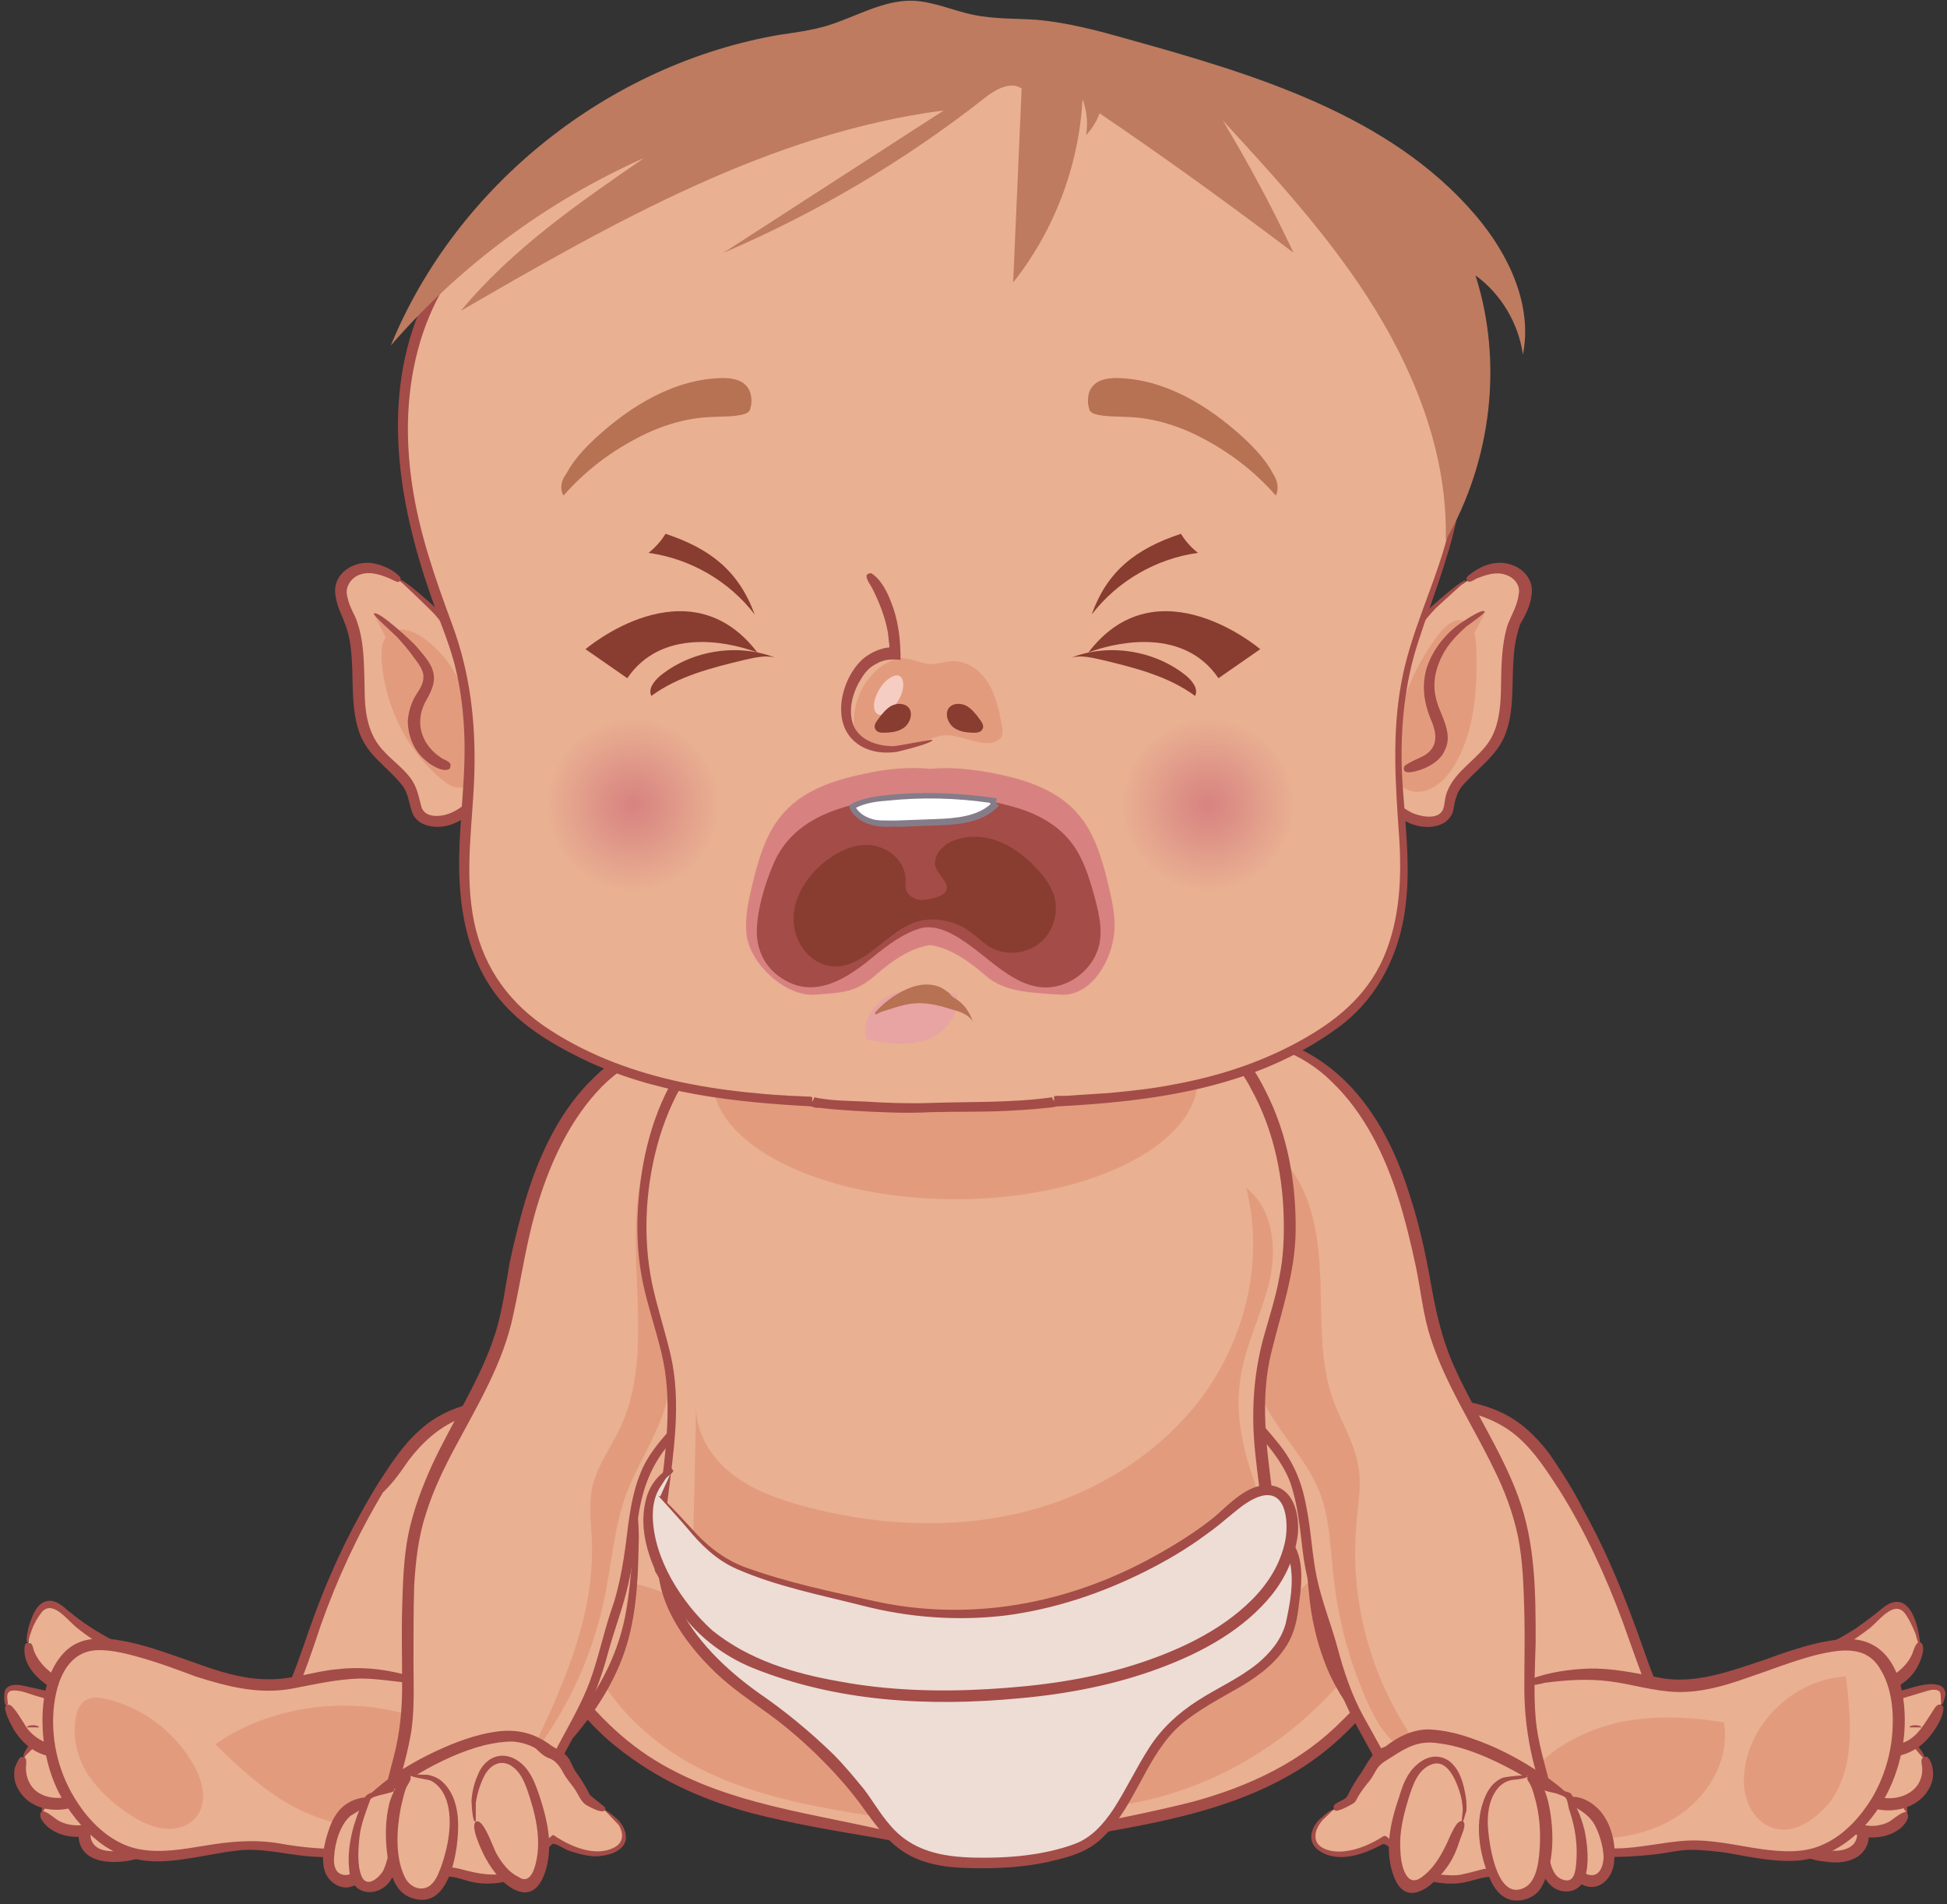 <?xml version="1.0" encoding="UTF-8"?>
<svg width="275px" height="269px" viewBox="0 0 275 269" version="1.1" xmlns="http://www.w3.org/2000/svg" xmlns:xlink="http://www.w3.org/1999/xlink">
    <rect x="0" y="0" width="275" height="269" fill="#333333" stroke="none"/>
    <!-- Generator: sketchtool 47 (45396) - http://www.bohemiancoding.com/sketch -->
    <title>baby3</title>
    <desc>Created with sketchtool.</desc>
    <defs>
        <radialGradient cx="50.141%" cy="49.878%" fx="50.141%" fy="49.878%" r="49.812%" id="radialGradient-1">
            <stop stop-color="#D78280" offset="0%"></stop>
            <stop stop-color="#E9B092" offset="100%"></stop>
        </radialGradient>
        <radialGradient cx="50.142%" cy="49.878%" fx="50.142%" fy="49.878%" r="49.812%" id="radialGradient-2">
            <stop stop-color="#D78280" offset="0%"></stop>
            <stop stop-color="#E9B092" offset="100%"></stop>
        </radialGradient>
    </defs>
    <g id="Page-1" stroke="none" stroke-width="1" fill="none" fill-rule="evenodd">
        <g id="baby3" fill-rule="nonzero">
            <g id="Group">
                <g transform="translate(0, 135)">
                    <g transform="translate(0, 62)" id="Shape">
                        <g transform="translate(61, 0)">
                            <path d="M70.1,63.6 C53.5,59.6 35.7,59.4 23.3,46.1 C15.1,37.4 5.3,28.2 2.5,16.1 C1.9,13.5 0.7,9.3 2.1,6.8 C4,3.4 9.2,2.1 12.8,1.6 C24.4,0.1 37.3,5.3 46.6,12 C53,16.6 60.4,20.7 64.5,27.7 C67.7,33.2 70.8,39.5 71.7,45.9 C72.1,49.6 75.8,64.9 70.1,63.6 Z" fill="#E9B092"></path>
                            <path d="M45.1,59.1 C50.9,60.6 56.8,61.6 62.8,62.6 C65.1,63 67.4,63.6 69.7,63.8 C70,63.8 70.4,63.3 70.1,63.2 C69.1,62.7 67.8,62.5 66.7,62.2 C54.4,59.1 41.3,58.1 30.5,51 C27.8,49.2 25.3,47 23.1,44.6 C20.7,42 18.2,39.5 15.8,36.8 C11.4,31.9 7.2,26.6 4.8,20.4 C3.6,17.4 2.6,13.9 2.3,10.7 C2.2,9.2 2.3,7.7 3.2,6.5 C4.2,5.2 5.7,4.3 7.1,3.7 C13.4,1.1 20.9,1.6 27.3,3.3 C33.8,5 39.9,8 45.5,11.8 C50.9,15.6 56.9,19.1 61.3,24.1 C63.4,26.5 65,29.4 66.5,32.3 C68.1,35.3 69.4,38.4 70.4,41.7 C71.3,44.9 71.8,48.3 72.3,51.5 C72.8,54.3 73.3,57.3 73,60.2 C72.9,61.1 72.8,62.1 72.2,62.8 C71.9,63.2 71.5,63.4 71.1,63.5 C71,63.5 70.2,63.5 70.2,63.5 C70.2,63.7 71.3,63.6 71.4,63.6 C72.1,63.5 72.5,63 72.8,62.4 C73.4,61.3 73.5,60 73.5,58.8 C73.6,55.7 73.1,52.5 72.6,49.4 C72.1,46.1 71.7,42.8 70.6,39.6 C69.5,36.2 68,33 66.3,29.9 C64.7,27 63.1,24.3 60.8,22 C58.5,19.6 55.8,17.6 53.1,15.7 C47.5,11.8 42,7.7 35.8,4.9 C29.6,2.1 22.9,0.3 16.1,0.5 C10.7,0.6 1.1,2.1 0.7,9.1 C0.5,12.3 1.5,15.7 2.4,18.7 C3.4,21.9 4.9,25 6.7,27.9 C10.3,33.7 15.1,38.7 19.8,43.6 C21.8,45.7 23.7,47.9 26,49.7 C31.7,54.3 38.1,57.2 45.1,59.1 Z" fill="#A44C48"></path>
                        </g>
                        <path d="M97.2,29.5 C104.1,32.7 111,35.9 116.7,40.8 C122.4,45.7 126.9,52.6 127.2,60.1 C117,58.6 106.5,57.1 97.5,52.1 C88.5,47.1 81,37.9 81.2,27.6 C86.1,24.8 92.1,27.1 97.2,29.5 Z" fill="#E29C7D"></path>
                        <g transform="translate(33, 0)">
                            <path d="M43.8,0.7 C35.4,1.3 29.2,1.8 24.1,8.7 C20.6,13.5 17.6,19.1 15.1,24.5 C12.7,29.8 11,35.5 8.9,41 C7.1,45.7 4.4,49.6 2.2,53.9 C-1.6,61.2 16.3,63.1 20.6,62.9 C26.4,62.7 32.5,59.4 37.5,56.6 C43.4,53.3 47.5,48.9 51.3,43.4 C56.5,36 57,28.4 57.1,19.4 C57,11.6 52.7,0.1 43.8,0.7 Z" fill="#E9B092"></path>
                            <path d="M24.7,9.3 C26.6,6.8 28.9,4.7 31.7,3.5 C34.6,2.3 37.7,1.9 40.8,1.5 C41.7,1.4 42.6,1.3 43.4,1.1 C43.8,1 43.9,0.4 43.4,0.3 C40.7,0.1 37.8,0.4 35.2,0.9 C31.9,1.5 28.8,2.7 26.3,5 C23.9,7.1 22.2,9.8 20.5,12.4 C16.9,18.2 13.9,24.4 11.5,30.9 C10.3,34.1 9.3,37.4 8,40.5 C6.7,43.7 5,46.8 3.3,49.8 C1.9,52.3 -0.6,55.5 1.4,58.3 C3.2,60.8 6.9,61.8 9.8,62.5 C13.2,63.3 16.7,63.8 20.2,63.7 C23.5,63.6 26.8,62.6 29.8,61.2 C35.7,58.6 41.5,55.3 46,50.6 C49.7,46.8 53,42.2 54.9,37.2 C56.8,32.2 57.1,26.8 57.2,21.5 C57.4,16.7 56.5,11.7 54.2,7.4 C53,5.2 51.5,3.4 49.5,1.9 C48.6,1.4 47.8,1 46.8,0.7 C46.5,0.6 43.5,0.2 43.5,0.5 C43.5,0.4 46.8,1 47.1,1.2 C48.4,1.7 49.5,2.4 50.5,3.4 C52.5,5.4 53.9,8 54.8,10.6 C56.9,16.8 56.5,23.8 55.5,30.2 C54.5,36.4 51.7,41.7 47.8,46.5 C46,48.8 43.9,50.8 41.7,52.7 C39.3,54.7 36.6,56.1 33.8,57.6 C30.9,59.1 27.8,60.6 24.6,61.4 C21.2,62.3 17.7,62.1 14.2,61.6 C10.9,61.1 7.5,60.5 4.6,58.8 C3.5,58.2 2.1,57.1 2.1,55.7 C2.1,54.2 3.3,52.8 3.9,51.5 C5.6,48.5 7.3,45.6 8.7,42.4 C10.1,39.2 11.2,35.9 12.3,32.6 C14.6,26.1 17.5,19.8 21.1,13.8 C22.5,12.5 23.6,10.9 24.7,9.3 Z" fill="#A44C48"></path>
                        </g>
                        <g transform="translate(0, 29)">
                            <g transform="translate(11, 29)">
                                <path d="M1.5,2.3 C0.7,3.4 0.7,5.1 1.6,6.1 C3,7.6 5.4,7.4 7.4,7 C8,6.9 8.6,6.8 9,6.4 C10,5.7 10.1,4.1 9.5,3.1 C8.8,2 7.6,1.5 6.4,1.3 C5.2,1.2 3.9,1.4 2.7,1.6 C2.4,1.7 2.1,1.7 1.9,1.9 C1.8,2 1.6,2.2 1.5,2.3 Z" fill="#E9B092"></path>
                                <path d="M1.9,4.9 C1.6,4.2 2.1,2.8 1.5,2.3 C0.5,1.5 0.1,4 0.1,4.6 C0.5,8.2 4.7,8.3 7.4,7.8 C8.9,7.5 10.3,6.9 10.6,5.3 C10.9,3.8 10.2,2.4 8.9,1.6 C7.7,0.8 6.2,0.7 4.9,0.9 C4.2,1 3.6,1.1 2.9,1.3 C2.8,1.3 1,2 1.5,2.3 C1.5,2.3 3.2,1.9 3.3,1.9 C4.1,1.8 4.8,1.8 5.6,1.8 C7,1.9 9,2.5 9.2,4.2 C9.4,6.1 7.5,6.2 6.1,6.4 C4.7,6.6 2.5,6.6 1.9,4.9 Z" fill="#A44C48"></path>
                            </g>
                            <g transform="translate(3, 0)">
                                <path d="M1,6.1 C1,8.7 3,10.8 5.3,12 C10.2,14.6 16.9,13.8 20.6,9.6 C15.3,8.1 10.3,5.3 6.2,1.7 C5.5,1.1 4.8,0.5 3.9,0.6 C3,0.7 2.5,1.6 2.1,2.4 C1.6,3.6 1.1,4.8 1,6.1 Z" fill="#E9B092"></path>
                                <path d="M4.4,10.4 C3.3,9.6 2.3,8.5 1.8,7.2 C1.7,6.9 1.6,6.1 1.2,6.1 C0.8,6.1 0.6,6 0.5,6.5 C1.36002321e-14,9.7 3.4,12.2 5.9,13.3 C9,14.6 12.6,14.7 15.8,13.6 C18.3,12.7 20.1,11.2 21.9,9.3 C17.6,7.9 13.5,6.3 9.7,3.8 C8.6,3.1 7.6,2.3 6.6,1.5 C5.7,0.7 4.5,-0.3 3.2,0.3 C2.1,0.8 1.6,2.2 1.2,3.3 C1.1,3.5 0.5,6 0.9,6 C1,6 1.2,4.9 1.3,4.8 C1.6,3.8 2.1,2.8 2.7,2 C4.2,-0.3 6.4,2.7 7.7,3.8 C9.5,5.3 11.5,6.5 13.6,7.6 C14.1,7.9 18.8,10.2 19,10 C18.5,10.6 17.5,11.1 16.8,11.4 C15.4,12 14,12.5 12.5,12.6 C9.7,12.9 6.7,12.2 4.4,10.4 Z" fill="#A44C48"></path>
                            </g>
                            <g transform="translate(5, 25)">
                                <path d="M0.9,5.1 C2,6.6 3.7,7.6 5.6,7.7 C7.4,7.8 9.3,7 10.5,5.5 C10.7,5.2 10.9,5 10.9,4.6 C10.9,4.3 10.8,4.1 10.7,3.9 C10,2.4 8.2,1.8 6.5,1.6 C5.4,1.5 4.3,1.6 3.3,2 C2.1,2.7 1.2,3.8 0.9,5.1 Z" fill="#E9B092"></path>
                                <path d="M3.5,6.3 C2.7,5.9 2.1,5.2 1.3,4.9 C0.6,4.7 0.6,5.5 0.8,5.9 C1.9,7.9 4.6,8.7 6.7,8.4 C8.5,8.2 12,6.6 11.7,4.3 C11.4,1.7 7.9,0.9 5.8,0.9 C3.7,1 1.2,2.3 0.9,4.6 C0.8,5.5 1.4,4.4 1.5,4.2 C2.2,3.2 3.1,2.5 4.3,2.2 C5.5,1.9 6.8,2.1 7.9,2.5 C8.5,2.7 10.5,3.7 10.1,4.7 C8.9,7 5.5,7.3 3.5,6.3 Z" fill="#A44C48"></path>
                            </g>
                            <g transform="translate(2, 18)">
                                <path d="M1.4,4.3 C1.2,4.8 1,5.2 0.9,5.7 C0.7,7.2 1.4,8.8 2.7,9.8 C3.9,10.7 5.6,11 7.1,10.8 C9,10.5 10.8,9.5 12,7.9 C12.7,6.3 12.1,4.4 10.8,3.2 C9.5,2 7.8,1.5 6,1.5 C4.9,1.5 3.8,1.7 2.9,2.3 C2.2,2.8 1.8,3.5 1.4,4.3 Z" fill="#E9B092"></path>
                                <path d="M2.1,7.7 C1.7,6.9 1.6,6 1.7,5.2 C1.7,4.8 1.8,4.1 1.1,4.2 C0.7,4 0.2,5.5 0.1,5.7 C-0.1,6.6 -4.30211422e-16,7.6 0.4,8.4 C2.1,12 6.8,12.4 10,10.6 C11.5,9.7 12.8,8.5 12.9,6.6 C12.9,4.7 11.7,2.9 10.1,1.9 C8.4,0.9 6.2,0.6 4.4,1.1 C3.6,1.3 2.8,1.7 2.2,2.4 C2.1,2.5 1,4 1.4,4.2 C1.4,4.2 3,2.6 3.2,2.5 C4.2,1.9 5.5,1.9 6.6,2 C8.8,2.3 11.2,3.6 11.5,6 C11.8,8.1 9.4,9.4 7.6,9.8 C5.5,10.3 3,9.7 2.1,7.7 Z" fill="#A44C48"></path>
                            </g>
                            <g transform="translate(0, 11)">
                                <path d="M1,3.9 C1.5,5.1 2.1,6.2 2.9,7.3 C3.3,7.9 3.7,8.4 4.3,8.9 C6,10.4 8.7,10.8 10.8,9.9 C12.9,9 14.3,6.7 14.3,4.4 C10.6,3.5 7,2.5 3.3,1.6 C2.5,1.4 1.6,1.3 1,1.9 C0.5,2.4 0.7,3.2 1,3.9 Z" fill="#E9B092"></path>
                                <path d="M3.8,7.1 C3.5,6.7 1.8,3.6 1.2,3.8 C0.7,4 0.6,4.1 0.8,4.7 C1,5.6 1.5,6.5 2,7.4 C3.2,9.3 4.9,10.7 7.1,11.1 C9.5,11.5 12,10.6 13.5,8.7 C14.3,7.6 15.4,5.5 15,4.1 C15,3.6 14.3,3.6 13.9,3.5 C12.8,3.2 11.6,3 10.4,2.7 C8.2,2.2 5.9,1.7 3.7,1.2 C2.8,1 1.5,0.7 0.8,1.6 C0.5,1.9 0.5,4.2 1,3.9 C1.4,3.7 0.4,1.9 1.8,1.8 C3,1.7 4.4,2.4 5.6,2.7 C7,3.1 8.3,3.5 9.7,3.9 C10.9,4.2 12.3,4.4 13.4,4.9 C13.6,5.1 13.2,6.1 13.1,6.3 C12.6,7.4 11.8,8.4 10.7,8.9 C8.2,10.2 5.4,9.2 3.8,7.1 Z" fill="#A44C48"></path>
                            </g>
                            <g transform="translate(6, 5)">
                                <path d="M53.2,6.5 C46.7,5.1 43.7,5 37.7,6.2 C35.4,6.6 33.3,7.2 30.9,7 C24.8,6.6 18.7,3.3 12.8,1.9 C8.2,0.8 4.3,0.4 2.1,5.4 C-0.1,10.5 0.7,17.6 3.5,22.5 C5.7,26.3 9.3,30.1 13.7,30.8 C20.3,31.9 26.2,28.4 32.8,29.7 C39.2,31 48.1,31.2 53.9,27.4 C61.5,22.6 57.7,12 53.2,6.5 Z" fill="#E9B092"></path>
                                <path d="M35.4,7.5 C38.5,6.9 41.6,6.2 44.8,6.1 C47.5,6.1 50,6.6 52.7,6.8 C52.9,6.8 53.7,6.5 53.2,6.2 C52.6,5.8 51.7,5.7 51,5.5 C47.9,4.7 44.7,4.4 41.5,4.8 C38.3,5.1 35.1,6.3 31.8,6.2 C28.3,6.2 24.9,5.1 21.6,3.9 C18.4,2.8 15.3,1.6 12,0.9 C8.9,0.3 5.4,-0.1 3,2.5 C0.7,4.9 5.68434189e-14,8.7 5.68434189e-14,12 C5.68434189e-14,15.4 0.7,18.9 2.2,22 C3.6,24.8 5.6,27.3 8,29.2 C10.7,31.3 13.9,32.1 17.3,31.9 C20.7,31.7 24.1,30.8 27.5,30.4 C30.9,30 34.1,30.9 37.4,31.2 C43.6,31.7 50.3,31.1 55.4,27.1 C58.6,24.6 58.9,19.8 58.1,16.1 C57.7,14.1 56.8,12.2 55.9,10.5 C55.7,10.1 53.3,6.5 53.1,6.7 C53.2,6.6 55.9,11.6 56.1,12.1 C57.3,15 58.1,18.2 57.6,21.3 C57,27.8 48.8,29.8 43.6,30.1 C40.2,30.3 36.8,30 33.5,29.4 C29.9,28.8 26.6,29.1 23,29.7 C19.9,30.2 16.7,30.8 13.6,30.2 C10.5,29.6 7.9,27.5 6,25.1 C3.1,21.4 1.5,16.9 1.5,12.2 C1.5,8.2 2.7,2.4 7.6,2.1 C9.9,2 12.3,2.7 14.4,3.3 C16.8,4 19.2,4.9 21.6,5.8 C26.3,7.3 30.7,8.4 35.4,7.5 Z" fill="#A44C48"></path>
                            </g>
                            <path d="M55.2,15.6 C46.6,13.8 37,15.7 30.4,20.4 C33,22.9 35.7,25.5 38.8,27.6 C41.9,29.7 45.7,31.4 49.8,31.9 C53.9,32.4 58.4,31.7 61.4,29.5 C64.5,27.3 65.8,23.5 64,20.6 C62.5,17.9 58.8,16.3 55.2,15.6 Z" fill="#E29C7D"></path>
                            <g transform="translate(3, 17)">
                                <path d="M1.6,1 C1.6,0.9 1.6,0.8 1.6,0.7" fill="#E9B092"></path>
                                <path d="M0.8,1 C0.8,1 2.5,1 2.5,1 C2.5,0.6 0.8,0.6 0.8,1 Z" fill="#A44C48"></path>
                            </g>
                        </g>
                    </g>
                    <g transform="translate(140, 62)" id="Shape">
                        <g>
                            <path d="M4,63.6 C20.6,59.6 38.4,59.4 50.8,46.1 C59,37.4 68.8,28.2 71.6,16.1 C72.2,13.5 73.4,9.3 72,6.8 C70.1,3.4 64.9,2.1 61.3,1.6 C49.7,0.1 36.8,5.3 27.5,12 C21.1,16.6 13.7,20.7 9.6,27.7 C6.4,33.2 3.3,39.5 2.4,45.9 C2,49.6 -1.7,64.9 4,63.6 Z" fill="#E9B092"></path>
                            <path d="M28.5,57.5 C22.6,59 16.6,60.1 10.6,61.4 C10,61.5 3.8,62.8 3.9,63.3 C4,63.9 4.1,63.8 4.7,63.7 C5.7,63.6 6.8,63.4 7.8,63.2 C20.2,61 33.4,59.5 44.2,52.5 C47.1,50.6 49.6,48.4 51.9,45.9 C56.1,41.5 60.4,37.1 64.1,32.3 C68.3,26.8 71.2,21 72.7,14.3 C73.4,11.3 74,7.8 71.9,5.2 C69.9,2.8 66.6,1.7 63.6,1.1 C50.1,-1.7 36.6,4.6 25.9,12.3 C20.5,16.1 14.6,19.7 10.6,25.2 C8.6,27.9 7,31.1 5.6,34.2 C4.2,37.3 3,40.5 2.4,43.8 C1.6,48 0.9,52.3 0.7,56.6 C0.6,58.2 0.6,59.8 1,61.4 C1.2,62.2 1.5,63.1 2.3,63.5 C2.4,63.6 4.2,64 4.1,63.6 C4.1,63.6 3.1,63.6 2.9,63.5 C2.3,63.3 1.9,62.9 1.7,62.3 C1.2,61.2 1.1,60 1.1,58.8 C1.1,55.7 1.6,52.6 2.2,49.5 C2.8,46.2 3.2,43 4.3,39.8 C5.4,36.5 6.9,33.4 8.6,30.3 C10.2,27.5 11.8,25 14,22.7 C16.3,20.4 18.9,18.4 21.6,16.6 C27.2,12.7 32.7,8.7 39,6 C45.3,3.3 52.1,1.6 59,2 C62.3,2.2 65.8,2.8 68.6,4.5 C69.8,5.2 71,6.3 71.5,7.7 C72,9.3 71.7,11.1 71.4,12.7 C70.1,19.3 67.4,25.2 63.4,30.6 C59.3,36.1 54.5,41.2 49.6,46 C43.8,51.9 36.5,55.3 28.5,57.5 Z" fill="#A44C48"></path>
                        </g>
                        <path d="M54.9,18.9 C54,19 53.2,19.6 52.5,20.2 C38.7,31.5 24.6,43 15.4,58.3 C33.8,56.8 50.9,44.1 57.7,26.9 C58.3,25.3 58.9,23.6 58.6,21.9 C58.1,20.2 56.6,18.7 54.9,18.9 Z" fill="#E29C7D"></path>
                        <g transform="translate(44, 0)">
                            <path d="M14.4,0.7 C22.8,1.3 29,1.8 34.1,8.7 C37.6,13.5 40.6,19.1 43.1,24.5 C45.5,29.8 47.2,35.5 49.3,41 C51.1,45.7 53.8,49.6 56,53.9 C59.8,61.2 41.9,63.1 37.6,62.9 C31.8,62.7 25.7,59.4 20.7,56.6 C14.8,53.3 10.7,48.9 6.9,43.4 C1.7,36 1.2,28.4 1.1,19.4 C1.1,11.6 5.4,0.1 14.4,0.7 Z" fill="#E9B092"></path>
                            <path d="M34.8,8.3 C32.9,5.8 30.7,3.7 27.8,2.4 C24.9,1.1 21.7,0.6 18.5,0.4 C17.3,0.3 16,0.2 14.8,0.3 C14.3,0.3 14,0.9 14.5,1 C16.8,1.6 19.2,1.6 21.6,2.1 C24.8,2.7 27.9,3.8 30.4,6 C32.8,8.1 34.5,10.8 36.2,13.4 C39.9,19.3 42.8,25.6 45.2,32.1 C46.4,35.4 47.5,38.7 48.8,41.9 C50.1,45.1 51.8,48 53.5,51 C54.2,52.3 54.9,53.5 55.5,54.8 C55.9,56.5 55.3,57.6 53.9,58.5 C51.2,60.4 47.6,61 44.4,61.6 C41,62.1 37.4,62.5 34,61.7 C30.7,60.9 27.7,59.6 24.7,58 C21.9,56.6 19.2,55.1 16.7,53.2 C14.4,51.4 12.3,49.4 10.4,47.1 C7.5,43.7 5,39.8 3.6,35.6 C2,30.7 1.7,25.4 1.6,20.3 C1.5,15.8 2.4,11.3 4.5,7.3 C5.5,5.4 7,3.4 8.9,2.2 C9.7,1.7 10.5,1.3 11.5,1 C11.7,0.9 14.3,0.6 14.3,0.6 C14.3,0.3 11,0.8 10.7,0.9 C9.4,1.4 8.2,2 7.1,2.9 C4.9,4.8 3.4,7.4 2.4,10.1 C0.1,16.1 0.3,22.9 1,29.2 C1.4,32.5 2.2,35.7 3.5,38.8 C4.8,41.9 6.8,44.7 8.9,47.4 C10.9,50 13.2,52.3 15.8,54.4 C18.4,56.4 21.3,58 24.2,59.5 C27.1,61 30.1,62.4 33.2,63.2 C36.5,64 39.9,63.9 43.3,63.4 C47.8,62.8 59.9,60.8 56.6,53.7 C55.2,50.6 53.2,47.7 51.7,44.7 C50.2,41.7 49,38.5 47.9,35.3 C45.6,28.8 43.1,22.5 39.7,16.4 C38.3,13.6 36.6,10.9 34.8,8.3 Z" fill="#A44C48"></path>
                        </g>
                        <g transform="translate(70, 29)">
                            <g transform="translate(43, 29)">
                                <path d="M9.6,2.3 C10.4,3.4 10.4,5.1 9.5,6.1 C8.1,7.6 5.7,7.4 3.7,7 C3.1,6.9 2.5,6.8 2.1,6.4 C1.1,5.7 1,4.1 1.6,3.1 C2.3,2 3.5,1.5 4.7,1.3 C5.9,1.2 7.2,1.4 8.4,1.6 C8.7,1.7 9,1.7 9.2,1.9 C9.4,2 9.5,2.2 9.6,2.3 Z" fill="#E9B092"></path>
                                <path d="M10.8,5.4 C11.1,4.5 11,3.3 10.4,2.5 C10,1.9 9.2,2.1 9.3,2.9 C9.4,3.8 9.4,4.8 8.8,5.5 C7.9,6.4 6.6,6.5 5.4,6.4 C4.5,6.3 2.9,6.3 2.2,5.6 C1.4,4.6 2,3.3 2.9,2.6 C3.9,1.8 5.3,1.7 6.5,1.8 C7,1.8 7.6,1.9 8.1,1.9 C8.2,1.9 9.7,2.2 9.6,2.3 C10.1,1.9 7.8,1.2 7.6,1.1 C6.6,0.9 5.5,0.7 4.5,0.8 C2.5,1 0.5,2.3 0.4,4.5 C0.3,7.2 2.9,7.8 5.1,8 C7.3,8.3 10,7.8 10.8,5.4 Z" fill="#A44C48"></path>
                            </g>
                            <g transform="translate(40, 0)">
                                <path d="M21.1,6.1 C21.1,8.7 19.1,10.8 16.8,12 C11.9,14.6 5.2,13.8 1.5,9.6 C6.8,8.1 11.8,5.3 15.9,1.7 C16.6,1.1 17.3,0.5 18.2,0.6 C19.1,0.7 19.6,1.6 20,2.4 C20.6,3.6 21.1,4.8 21.1,6.1 Z" fill="#E9B092"></path>
                                <path d="M18.7,11.8 C19.7,11.1 20.5,10.2 21,9.1 C21.3,8.5 22,6.8 21.4,6.1 C20.7,5.4 20.2,7.4 20.1,7.6 C19.6,8.8 18.7,9.7 17.6,10.5 C15.3,12.2 12.3,12.9 9.4,12.7 C7.9,12.6 6.5,12.1 5.1,11.5 C4.4,11.1 3.4,10.7 2.9,10.1 C3.1,10.4 7.8,8 8.3,7.7 C10.4,6.6 12.4,5.3 14.2,3.9 C15.5,2.8 17.7,-0.2 19.2,2.1 C19.8,3 20.2,3.9 20.6,4.9 C20.6,5 20.9,6.1 21,6.1 C21.4,6.1 20.8,3.9 20.8,3.8 C20.5,2.7 20,1.3 19,0.6 C17.8,-0.2 16.5,0.6 15.6,1.4 C14.5,2.3 13.4,3.1 12.3,3.9 C8.5,6.4 4.4,8 0.1,9.4 C2.2,11.6 4.3,13.3 7.4,14 C11.3,14.9 15.5,14.2 18.7,11.8 Z" fill="#A44C48"></path>
                            </g>
                            <g transform="translate(48, 25)">
                                <path d="M11.3,5.1 C10.2,6.6 8.5,7.6 6.6,7.7 C4.8,7.8 2.9,7 1.7,5.5 C1.5,5.2 1.3,5 1.3,4.6 C1.3,4.3 1.4,4.1 1.5,3.9 C2.2,2.4 4,1.8 5.7,1.6 C6.8,1.5 7.9,1.6 8.9,2 C10,2.7 10.9,3.8 11.3,5.1 Z" fill="#E9B092"></path>
                                <path d="M9.4,7.9 C10.2,7.5 11,6.9 11.4,6 C11.6,5.6 11.5,4.8 10.9,5 C10.1,5.3 9.4,6 8.7,6.4 C7.4,7 6,7.1 4.6,6.6 C3.7,6.3 2.6,5.6 2.1,4.8 C1.7,3.8 3.6,2.9 4.3,2.6 C6.6,1.8 9.3,2.2 10.8,4.3 C10.9,4.5 11.5,5.6 11.4,4.7 C11.3,3.7 10.6,2.8 9.9,2.2 C7.9,0.5 4.5,0.6 2.4,1.9 C1.5,2.4 0.7,3.3 0.5,4.3 C0.4,5.5 1.5,6.5 2.3,7.1 C4.3,8.7 7.1,9 9.4,7.9 Z" fill="#A44C48"></path>
                            </g>
                            <g transform="translate(50, 19)">
                                <path d="M11.7,3.3 C11.9,3.8 12.1,4.2 12.2,4.7 C12.4,6.2 11.7,7.8 10.4,8.8 C9.2,9.7 7.5,10 6,9.8 C4.1,9.5 2.3,8.5 1.1,6.9 C0.4,5.3 1,3.4 2.3,2.2 C3.6,1 5.3,0.5 7.1,0.5 C8.2,0.5 9.3,0.7 10.2,1.3 C10.9,1.8 11.3,2.5 11.7,3.3 Z" fill="#E9B092"></path>
                                <path d="M12.6,7.4 C13.2,6.2 13.2,4.7 12.5,3.5 C12.2,3 12,3.1 11.6,3.3 C11.2,3.5 11.5,4.4 11.5,4.8 C11.6,8.3 7.8,9.7 4.9,8.7 C3.8,8.3 2,7.4 1.7,6.1 C1.4,4.5 2.3,2.9 3.6,2.1 C4.9,1.2 6.7,0.9 8.3,1.1 C9.1,1.2 9.9,1.5 10.5,2 C10.6,2.1 11.6,3.4 11.7,3.3 C12.2,3.1 10.4,1 10.2,0.9 C9.1,0.1 7.6,-1.38777878e-17 6.3,0.1 C3.4,0.3 0.4,2.2 0.2,5.4 C-5.66768854e-14,8.2 2.9,10.1 5.3,10.6 C8.1,11.1 11.3,10.1 12.6,7.4 Z" fill="#A44C48"></path>
                            </g>
                            <g transform="translate(50, 11)">
                                <path d="M14.1,3.9 C13.6,5.1 13,6.2 12.2,7.3 C11.8,7.9 11.4,8.4 10.8,8.9 C9.1,10.4 6.4,10.8 4.3,9.9 C2.2,9 0.8,6.7 0.8,4.4 C4.5,3.5 8.1,2.5 11.8,1.6 C12.6,1.4 13.5,1.3 14.1,1.9 C14.6,2.4 14.4,3.2 14.1,3.9 Z" fill="#E9B092"></path>
                                <path d="M12.7,8.1 C13.5,7.1 14.5,5.5 14.5,4.2 C14.5,4 14.1,3.7 13.8,3.8 C13.4,3.9 13,4.7 12.8,5 C11.8,6.5 10.9,8.2 9.2,9 C7.5,9.8 5.4,9.7 3.9,8.6 C3.2,8.1 2.6,7.4 2.2,6.7 C2.1,6.4 1.5,5.4 1.7,5 C1.8,4.7 2.4,4.7 2.7,4.6 C3.7,4.3 4.8,4 5.8,3.7 C7.8,3.2 9.7,2.6 11.7,2 C12.3,1.8 13.5,1.4 14,2 C14.2,2.3 14.1,3.8 14.2,3.8 C14.5,3.9 14.7,2.6 14.8,2.4 C14.8,1.7 14.4,1.1 13.7,1 C12.2,0.6 10.1,1.4 8.6,1.8 C7,2.2 5.3,2.5 3.7,2.9 C2.9,3.1 2.2,3.3 1.4,3.4 C1.1,3.5 0.4,3.5 0.3,3.7 C-5.67879077e-14,4.3 0.4,5.8 0.6,6.3 C1.1,7.9 2.3,9.4 3.8,10.3 C6.7,12.1 10.6,10.9 12.7,8.1 Z" fill="#A44C48"></path>
                            </g>
                            <g transform="translate(0, 5)">
                                <path d="M5.9,6.5 C12.4,5.1 15.4,5 21.4,6.2 C23.7,6.6 25.8,7.2 28.2,7 C34.3,6.6 40.4,3.3 46.3,1.9 C50.9,0.8 54.8,0.4 57,5.4 C59.2,10.5 58.4,17.6 55.6,22.5 C53.4,26.3 49.8,30.1 45.4,30.8 C38.8,31.9 32.9,28.4 26.3,29.7 C19.9,31 11,31.2 5.2,27.4 C-2.4,22.6 1.4,12 5.9,6.5 Z" fill="#E9B092"></path>
                                <path d="M24,5.9 C20.8,5.3 17.6,4.6 14.3,4.7 C11.7,4.8 8.9,5.2 6.4,6.1 C6.3,6.1 6,6.2 5.9,6.3 C5.9,6.3 6,6.9 6,6.9 C6.4,7.2 7.8,6.8 8.2,6.7 C11.3,6.3 14.3,6.1 17.4,6.5 C20.5,6.9 23.6,7.9 26.8,8 C30.1,8.1 33.4,7.2 36.5,6.1 C39.8,5 43,3.7 46.4,2.8 C49.4,2.1 53.1,1.3 55.2,4.2 C57.1,6.8 57.5,10.4 57.3,13.5 C57.1,16.8 56.1,20.1 54.4,23 C52.8,25.6 50.5,28.2 47.6,29.5 C44.9,30.8 41.8,30.6 38.8,30.2 C35.3,29.7 31.8,28.8 28.2,29 C24.8,29.2 21.5,30.1 18.1,30.1 C12.7,30.2 4.7,29.3 2.1,23.7 C0.5,20.4 1.1,16.6 2.3,13.3 C2.8,12 3.4,10.7 4.1,9.5 C4.2,9.3 5.9,6.7 5.9,6.6 C5.5,6.2 2.3,11.9 2.1,12.4 C0.8,15.3 -5.5788707e-14,18.6 0.6,21.7 C1.8,27.8 8.1,30.2 13.6,31 C17.1,31.5 20.6,31.3 24.1,30.9 C25.7,30.7 27.2,30.3 28.8,30.3 C30.5,30.3 32.2,30.5 33.8,30.7 C37.2,31.3 40.7,32.1 44.2,31.8 C47.5,31.4 50.2,30 52.6,27.7 C56.2,24.2 58.3,19.5 58.9,14.5 C59.4,10 58.7,3.1 54,1.1 C51.7,0.1 49.1,0.6 46.7,1.1 C44.2,1.7 41.8,2.5 39.4,3.4 C34.5,5 29.2,7.1 24,5.9 Z" fill="#A44C48"></path>
                            </g>
                            <path d="M10.6,33.6 C16,34.1 21.7,33.7 26.4,30.9 C31.1,28.1 34.4,22.7 33.5,17.3 C28.7,16.5 23.8,16.3 19.1,17.2 C14.4,18.2 9.8,20.4 6.6,24 C5,25.8 3.7,28.5 4.8,30.6 C5.7,32.8 8.3,33.4 10.6,33.6 Z" fill="#E29C7D"></path>
                            <path d="M50.7,10.8 C43.9,11.2 37.7,16.6 36.5,23.4 C36.2,25.2 36.2,27 36.9,28.7 C37.6,30.4 38.9,31.8 40.7,32.3 C43.5,33 46.2,31.1 48.1,29 C52.1,24.2 51.5,16.9 50.7,10.8 Z" fill="#E29C7D"></path>
                            <g transform="translate(59, 17)">
                                <path d="M1.5,1 C1.5,0.9 1.5,0.8 1.5,0.7" fill="#E9B092"></path>
                                <path d="M0.7,1 C0.7,1 2.4,1 2.4,1 C2.3,0.6 0.7,0.6 0.7,1 Z" fill="#A44C48"></path>
                            </g>
                        </g>
                    </g>
                    <g transform="translate(153, 11)" id="Shape">
                        <g>
                            <path d="M22.3,0.6 C40.9,2 46.5,23.2 48.7,37.8 C50.7,50.9 61.3,60.3 62.6,73.9 C63.3,80.6 63,87.6 63,94.4 C63,100.4 65.3,104.8 66.1,110.2 C61,112 55.1,115 49.7,115.6 C46.8,115.9 47.3,116.9 45.6,113.5 C44.6,111.4 44.5,108.6 43.7,106.3 C42.3,102.4 40,99 38.2,95.2 C35.8,90.4 35.1,85.3 33.3,80.2 C30.7,73.1 32.4,64.9 27.8,59 C21.9,51.4 14.7,45.4 7.9,38.4 C1.7,32 0.3,24.2 1.9,15.5 C3.6,5.5 12.6,-0.1 22.3,0.6 Z" fill="#E9B092"></path>
                            <path d="M46.2,23.1 C44.4,17.2 41.6,11.3 37.2,6.9 C35.1,4.8 32.6,3 29.8,1.8 C28.6,1.3 27.3,0.9 26,0.6 C24.9,0.4 23.4,6.38378239e-16 22.3,0.2 C22.2,0.2 22.2,0.8 22.3,0.8 C22.7,1 23.3,1 23.7,1.1 C25,1.3 26.3,1.7 27.6,2.1 C30.4,3.1 33,4.7 35.1,6.8 C39.7,11.2 42.6,17.2 44.5,23.2 C45.5,26.4 46.3,29.7 47,33 C47.7,36.4 48,39.8 49.1,43.1 C51.2,49.6 55,55.3 58,61.5 C59.5,64.5 60.7,67.7 61.4,71 C62.1,74.5 62.2,78.2 62.3,81.7 C62.4,85.3 62.3,88.8 62.3,92.4 C62.3,95.9 62.7,99.2 63.5,102.6 C63.9,104.2 64.4,105.8 64.8,107.4 C65,108.1 65.1,108.8 65.2,109.5 C65.2,109.8 64.7,109.8 64.5,109.9 C61.5,111.1 58.5,112.4 55.5,113.4 C54,113.9 52.4,114.3 50.8,114.6 C50.1,114.7 49.4,114.8 48.7,114.9 C48,115 47.5,115.4 47.1,114.7 C45.4,111.7 45.3,108.4 44.1,105.3 C42.9,102.2 41.2,99.4 39.6,96.5 C37.9,93.4 36.8,90.1 35.9,86.7 C35,83.4 33.7,80.2 33,76.9 C32.3,73.6 32.2,70.2 31.5,66.8 C30.9,63.4 29.7,60.5 27.5,57.8 C25.4,55.2 23,52.7 20.6,50.3 C18.2,47.9 15.8,45.6 13.3,43.2 C10.9,40.9 8.3,38.6 6.2,35.9 C2,30.5 1,23.9 1.8,17.2 C2.6,11.2 5.6,5.9 11,2.9 C13.1,1.7 15.5,1 17.9,0.6 C18.1,0.6 22.2,0.3 22.2,0.3 C22.2,0.1 19.2,0.2 19,0.2 C17.5,0.3 16,0.5 14.5,1 C11.7,1.8 9,3.3 6.8,5.3 C2.2,9.6 0.7,15.9 0.7,22.1 C0.7,25.5 1.3,28.9 2.7,32.1 C4.1,35.2 6.3,37.8 8.7,40.3 C13.6,45.2 18.8,50 23.5,55.2 C25.7,57.7 28,60.2 29.2,63.3 C30.3,66.4 30.6,69.8 31,73.1 C31.4,76.6 32.4,79.8 33.4,83.2 C34.4,86.6 35.2,90 36.5,93.3 C37.7,96.4 39.5,99.3 41.1,102.3 C41.8,103.7 42.5,105.2 43,106.7 C43.6,108.4 43.8,110.2 44.2,111.9 C44.6,113.3 45.2,114.6 45.9,115.8 C46.8,117.3 48.2,116.6 49.6,116.4 C52.9,116 56.1,115 59.2,113.8 C61.5,112.9 63.7,112 66,111.1 C66.6,110.9 66.9,110.9 66.8,110.3 C66.6,109.1 66.4,107.9 66.1,106.8 C65.3,103.5 64.2,100.2 63.9,96.7 C63.6,93.2 63.8,89.6 63.9,86.1 C63.9,79.1 63.9,72 61.4,65.3 C59,58.8 55,53 52.2,46.6 C50.6,42.9 49.8,39.2 49.1,35.3 C48.4,31.3 47.5,27.1 46.2,23.1 Z" fill="#A44C48"></path>
                        </g>
                        <path d="M35.4,77.1 C34.9,73 34.9,68.7 33.4,64.8 C31.7,60.5 28.4,57.2 26.1,53.2 C19.8,42.7 21.1,28.2 29.2,19 C32.6,23.4 33.3,29.4 33.5,34.9 C33.7,40.4 33.4,46.2 35.2,51.5 C36.4,54.8 38.4,57.9 38.9,61.4 C39.3,63.9 38.8,66.5 38.6,69.1 C37.5,80.7 41,92.6 48.2,101.8 C44.5,102 41.9,98.3 40.4,95 C37.8,89.4 36.1,83.3 35.4,77.1 Z" fill="#E29C7D"></path>
                        <g transform="translate(32, 98)">
                            <g>
                                <path d="M3.4,11.6 C4.2,11.1 5.1,10.8 5.8,10.2 C6.5,8.9 7.3,7.6 8.3,6.3 C8.8,5.1 9.4,3.9 11.1,3.4 C12.8,2 14.7,1.1 16.8,1.1 C22.2,1.2 28.9,4.7 33.3,7.7 C35.6,9.3 39.5,12.8 38.7,16 C37.8,19.4 33.6,20.7 30.4,20.7 C28.7,20.7 27.1,20.2 25.3,20.3 C23.7,20.4 22.3,21.3 20.6,21.3 C19,21.3 16.8,21.2 15.4,20.3 C14.6,19.8 13.9,18.9 13.3,18.2 C12.2,17 11.6,16.3 10.7,15.6 C8.6,17 5.4,18.1 3.2,17.6 C-1,16.7 0.8,13.2 3.4,11.6 Z" fill="#E9B092"></path>
                                <path d="M10.7,2.7 C8.9,3.3 8.3,4.8 7.4,6.2 C6.6,7.3 5.9,8.5 5.3,9.7 C4.9,10.5 2.8,10.6 3.5,11.7 C3.8,12.1 5.9,10.9 6.2,10.7 C6.5,10.5 6.7,10 6.8,9.8 C7.3,9 7.8,8.3 8.4,7.6 C8.8,7.1 9.1,6.5 9.4,6 C10,5 10.8,4.7 11.7,4.1 C13.7,2.8 15.4,1.9 17.8,2.2 C20.7,2.5 23.4,3.5 26,4.7 C29.6,6.4 42,12.7 36.7,18 C35.3,19.5 33,20.1 31,20.2 C28.9,20.4 26.7,19.6 24.6,20 C23.7,20.2 22.8,20.5 21.8,20.7 C20.7,21 19.6,20.9 18.5,20.8 C16.2,20.6 15,19.7 13.5,18 C12.8,17.3 12.1,16.5 11.4,15.9 C10.9,15.5 10.7,15.1 10.2,15.5 C8.6,16.5 6.8,17.3 4.9,17.5 C3.4,17.7 0.7,17.3 0.8,15.3 C0.8,14.5 1.3,13.7 1.8,13.1 C1.9,13 3.2,11.8 3.2,11.7 C3.1,11.4 1.1,13.2 1,13.4 C-5.74540415e-14,14.7 -0.2,16.4 1.3,17.4 C4,19.3 7.7,17.9 10.3,16.5 C11,16.3 12.3,18.2 12.7,18.7 C13.8,20 14.9,21.1 16.6,21.6 C18,22 19.7,22.2 21.2,22 C22.9,21.8 24.4,21 26.1,21.1 C27.6,21.2 29.1,21.6 30.6,21.5 C32.3,21.4 34,21.1 35.6,20.3 C38.5,18.9 40.2,15.9 38.8,12.8 C37.5,9.8 34.6,7.7 31.9,6 C29.1,4.2 26.2,2.7 23,1.6 C21.1,0.9 19,0.4 17,0.3 C14.8,0.2 12.6,1.2 10.7,2.7 Z" fill="#A44C48"></path>
                            </g>
                            <g transform="translate(34, 9)">
                                <path d="M2.6,1.3 C6.1,2.1 7.3,4 8.1,7.3 C8.6,9.1 8.8,12.2 6.3,12.7 C2,13.5 -1.5,0.3 2.6,1.3 Z" fill="#E9B092"></path>
                                <path d="M6.4,2.2 C5.5,1.4 4.3,0.8 3.1,0.8 C2.6,0.8 2.6,1 2.5,1.4 C2.4,1.8 3,1.9 3.2,2.1 C4.4,2.8 5.5,3.5 6.2,4.7 C6.9,6 7.4,7.7 7.5,9.2 C7.5,10.4 7,12.3 5.3,11.8 C3.9,11.3 2.9,9.5 2.3,8.2 C1.7,6.8 1.2,5.2 1.1,3.6 C1.1,3.1 1.1,2.5 1.3,2 C1.4,1.7 2.5,1.3 2.5,1.3 C2.6,1 1.5,1.1 1.4,1.2 C0.9,1.4 0.6,1.9 0.5,2.4 C0.1,3.6 0.2,4.8 0.4,6 C0.8,8.4 1.9,11.6 4.1,13 C6.6,14.6 8.9,12.4 9,9.8 C9.3,7.2 8.4,3.9 6.4,2.2 Z" fill="#A44C48"></path>
                            </g>
                            <g transform="translate(11, 4)">
                                <path d="M10.5,9.3 C10,10.5 9.6,11.8 9,13 C8.1,14.8 7.2,16.2 5.7,17.5 C3.2,19.7 1.8,18 1.2,15 C0.4,11.5 1.7,7.2 2.9,3.9 C4,1.1 7.2,-1.4 9.5,2.3 C9.5,2.4 11.6,6.5 10.5,9.3 Z" fill="#E9B092"></path>
                                <path d="M9.1,14.6 C9.6,13.7 9.9,12.8 10.2,11.9 C10.4,11.3 11,10.1 10.8,9.5 C10.6,8.9 10,9.4 9.8,9.6 C9.2,10.4 8.8,11.4 8.4,12.3 C7.5,14.2 6.4,16.1 4.6,17.3 C2.4,18.7 1.8,14.8 1.8,13.4 C1.6,11 2.2,8.5 2.9,6.2 C3.5,4.3 4.2,1.9 6.3,1.2 C8.4,0.5 9.6,3.4 10.1,4.9 C10.4,5.8 10.6,6.8 10.6,7.8 C10.6,7.9 10.4,9.3 10.5,9.4 C10.7,9.5 11,8 11.1,7.9 C11.2,7 11.1,6 10.9,5.1 C10.6,3.5 10,1.7 8.6,0.7 C7.1,-0.3 5.4,0.1 4.1,1.3 C2.7,2.5 2.1,4.2 1.6,5.9 C0.3,9.6 -0.6,13.9 1.1,17.6 C3.2,22 7.7,17.2 9.1,14.6 Z" fill="#A44C48"></path>
                            </g>
                            <g transform="translate(29, 8)">
                                <path d="M3.9,0.9 C0.2,1.3 2,4.2 2.9,6.4 C3.8,8.6 4,14 6.8,14.5 C10,15.1 9.5,11.2 9.5,9.3 C9.5,6.2 8.4,4.4 7.6,1.8 C5.9,1 3.9,0.9 3.9,0.9 Z" fill="#E9B092"></path>
                                <path d="M2.7,3.5 C2.5,2.9 2.4,2.3 3,1.8 C3.3,1.6 4.4,1.2 3.9,0.6 C3.8,1.66533454e-16 2.1,0.7 1.8,0.8 C0.9,1.4 0.7,2.5 0.9,3.5 C1.1,4.5 1.6,5.4 2,6.2 C2.4,7.2 2.7,8.2 2.9,9.3 C3.3,11.2 3.9,13.8 5.7,14.8 C7.4,15.7 9.4,15 9.9,13.1 C10.5,11.1 10.2,8.4 9.8,6.5 C9.5,5.4 9.2,4.4 8.7,3.4 C8.5,2.9 8.3,1.7 7.8,1.3 C7.5,1 3.8,0.3 3.8,0.7 C3.8,0.9 5.6,1.3 5.7,1.3 C6.2,1.5 6.7,1.6 7.1,1.9 C7.4,2.2 7.5,3.1 7.6,3.5 C8.5,6.1 8.9,8.7 8.6,11.5 C8.5,12.4 8.3,13.8 7.1,13.6 C5.8,13.4 5.3,12.3 5,11.2 C4.6,9.9 4.4,8.6 4,7.4 C3.8,6.1 3.1,4.9 2.7,3.5 Z" fill="#A44C48"></path>
                            </g>
                            <g transform="translate(23, 6)">
                                <path d="M7.8,0.8 C10.8,2.8 11.2,13.2 8.8,16.3 C7.7,17.7 5.5,17.9 4.2,16.7 C2.3,14.8 1.4,9 1.6,6.5 C1.9,3.6 3.3,0.7 6.6,1 L7.8,0.8 Z" fill="#E9B092"></path>
                                <path d="M10.8,5.1 C10.5,3.6 9.8,1.2 8.2,0.6 C7.8,0.4 7.6,1.2 7.8,1.5 C8.3,2.2 8.6,3.2 8.8,4 C9.4,6.1 9.6,8.4 9.5,10.6 C9.4,12.4 9.2,15.6 7.4,16.6 C3.5,18.7 2.4,10.8 2.2,8.6 C2,6.7 2.2,4.4 3.4,2.8 C4,2 4.8,1.5 5.8,1.4 C6,1.4 7.8,1.2 7.8,0.9 C7.7,0.6 4.6,1 4.3,1.1 C2.8,1.7 2,3 1.5,4.5 C0.3,7.8 1,12.1 2.4,15.3 C3,16.7 3.9,18 5.5,18.4 C7.1,18.7 8.9,18 9.7,16.6 C11.6,13.3 11.5,8.6 10.8,5.1 Z" fill="#A44C48"></path>
                            </g>
                        </g>
                    </g>
                    <g transform="translate(53, 11)" id="Shape">
                        <path d="M45.5,0.6 C26.9,2 21.3,23.2 19.1,37.8 C17.1,50.9 6.5,60.3 5.2,73.9 C4.5,80.6 4.8,87.6 4.8,94.4 C4.8,100.4 2.5,104.8 1.7,110.2 C6.8,112 12.7,115 18.1,115.6 C21,115.9 20.5,116.9 22.2,113.5 C23.2,111.4 23.3,108.6 24.1,106.3 C25.5,102.4 27.8,99 29.6,95.2 C32,90.4 32.7,85.3 34.5,80.2 C37.1,73.1 35.4,64.9 40,59 C45.9,51.4 53.1,45.4 59.9,38.4 C66.1,32 67.5,24.2 65.9,15.5 C64.1,5.5 55.2,-0.1 45.5,0.6 Z" fill="#E9B092"></path>
                        <path d="M23.1,23.6 C24.9,17.8 27.7,11.9 32,7.5 C34.1,5.4 36.6,3.7 39.4,2.5 C40.5,2.1 41.7,1.7 42.8,1.4 C43.4,1.2 44.1,1.1 44.7,1 C45.3,0.9 45.4,0.9 45.3,0.3 C45.2,-0.5 39,1.2 38.4,1.4 C35.6,2.5 33,4.1 30.9,6.2 C26.3,10.6 23.4,16.6 21.5,22.6 C20.5,25.8 19.7,29 19,32.3 C18.4,35.6 18,39 17,42.2 C14.9,48.9 10.9,54.7 8,61 C6.6,64.1 5.4,67.3 4.7,70.6 C4,74 3.9,77.7 3.8,81.2 C3.7,84.8 3.8,88.4 3.8,92 C3.8,95.5 3.5,98.8 2.6,102.2 C1.9,104.9 1.2,107.5 0.7,110.3 C0.6,110.9 1.1,110.9 1.6,111 C2.4,111.3 3.1,111.6 3.9,111.9 C7.2,113.2 10.4,114.6 13.8,115.5 C15.3,115.9 16.8,116.1 18.3,116.3 C19.8,116.5 20.9,116.9 21.8,115.4 C23.5,112.5 23.6,109.2 24.7,106.1 C25.9,103 27.6,100.1 29.2,97.1 C30.8,94 32,90.8 32.9,87.4 C33.8,84.1 35.1,80.8 35.8,77.5 C36.6,74.1 36.7,70.7 37.3,67.3 C37.9,64 39,61.2 41,58.6 C45.4,53.1 50.5,48.4 55.5,43.5 C58,41.1 60.6,38.7 62.6,35.9 C64.6,33.1 65.9,29.9 66.5,26.6 C67.5,20.7 66.8,13.5 63.4,8.5 C61.4,5.6 58.6,3.3 55.3,1.9 C53.6,1.2 51.9,0.7 50.1,0.5 C49.8,0.5 45.4,0.2 45.4,0.5 C45.4,0.3 50.8,1 51.1,1 C54,1.6 56.7,2.8 59,4.6 C64,8.5 65.8,14.6 66,20.7 C66.1,24.1 65.7,27.5 64.4,30.7 C63.2,33.8 61.2,36.3 58.9,38.7 C54.1,43.6 49,48.1 44.3,53.1 C42.1,55.5 39.5,58 38,60.9 C36.5,63.9 36,67.2 35.6,70.4 C35.2,73.8 34.7,77.1 33.7,80.4 C32.5,83.7 31.8,87.1 30.7,90.4 C28.6,96.9 23.9,102.3 22.5,109 C22.2,110.6 21.9,112.1 21.1,113.6 C20.8,114.1 20.6,114.8 20.2,115.2 C20,115.4 18.5,114.9 18.2,114.9 C14.9,114.4 11.7,113.4 8.6,112.2 C7,111.5 5.3,110.9 3.7,110.2 C2.9,109.9 2.4,110 2.6,109.1 C3.3,105.7 4.4,102.5 5,99.1 C5.6,95.7 5.4,92.1 5.4,88.7 C5.4,85.1 5.4,81.5 5.5,78 C5.7,74.5 6.1,71 7.2,67.7 C8.2,64.5 9.7,61.4 11.3,58.4 C14.5,52.4 18.1,46.5 19.5,39.7 C20.7,34.3 21.4,28.9 23.1,23.6 Z" fill="#A44C48"></path>
                    </g>
                    <path d="M93.4,65.4 C98.2,52.5 92,38.1 93.1,24.4 C85.9,36.9 93.7,53.7 87.6,66.7 C86.3,69.4 84.4,72 83.7,74.9 C83.1,77.4 83.5,80.1 83.6,82.7 C84,93.8 79.1,104.2 74.2,114.2 C79.7,107.5 83.5,99.5 85.3,91.1 C86.4,86 86.7,80.8 88.5,75.9 C89.9,72.3 92,69 93.4,65.4 Z" id="Shape" fill="#E29C7D"></path>
                    <g transform="translate(90, 10)" id="Shape">
                        <path d="M45.8,105.8 C46,105.8 46.3,105.8 46.5,105.8 C46.7,105.8 47,105.8 47.2,105.8 L47.2,105.8 C48.8,105.8 50.5,105.7 52.1,105.6 C55.8,105.4 59.5,105.1 63.1,104.6 C66.8,102.3 70.4,99.9 73.9,97.2 C80.4,92.3 85.5,85.9 89.8,79.1 C90.7,68 86,56.6 89,45.5 C90.7,39.3 92.4,34.9 92.3,28.1 C92.2,18.1 89.5,8.9 82.8,1.7 C79.2,1.3 75.7,4.7 72.2,5.1 C64.9,5.9 57.2,5.2 49.8,5.2 C48.7,5.2 47.6,5.2 46.5,5.2 C45.4,5.2 44.3,5.2 43.2,5.2 C35.9,5.2 28.1,5.9 20.8,5.1 C17.3,4.7 13.7,1.3 10.2,1.7 C3.5,8.9 0.8,18 0.7,28.1 C0.6,34.9 2.3,39.4 4,45.5 C6.8,55.8 2.9,66.4 3.1,76.8 C7.2,82.7 10.6,89.1 15.8,94 C20.7,98.7 26.6,102.1 32.7,105 C35.4,105.3 38.1,105.5 40.8,105.6 C42.5,105.7 44.1,105.7 45.8,105.8 L45.8,105.8 Z" fill="#E9B092"></path>
                        <path d="M81.1,89.3 C75.8,95.1 69.5,99.5 62.9,103.8 C62.4,104.1 61.8,104 61.3,104.1 C60.2,104.2 59.1,104.4 58,104.5 C56.2,104.7 54.5,104.8 52.7,105 C51.4,105.1 50.1,105.2 48.8,105.3 C48.3,105.3 47.8,105.4 47.4,105.4 C46.9,105.4 46.8,105.4 46.8,105.9 C46.9,105.8 47.1,105.6 47.2,105.5 C46.5,105.5 45.7,105.3 45.7,106.1 C45.7,106.4 47.3,106.3 47.6,106.4 C47.6,106.2 47.6,106.1 47.6,105.9 C47.5,106 47.3,106.2 47.2,106.3 C52.3,106.3 57.4,106.2 62.4,105.5 C63.5,105.4 64.3,104.7 65.2,104.1 C66.7,103.2 68.1,102.2 69.6,101.2 C72.5,99.3 75.3,97.2 77.8,94.9 C82.4,90.7 86.3,85.7 89.7,80.5 C89.9,80.2 90.4,79.6 90.4,79.2 C90.4,78.5 90.5,77.8 90.5,77.2 C90.6,73.6 90.2,70.1 89.8,66.5 C88.9,59.6 87.9,52.7 89.6,45.9 C91,40.2 92.9,34.9 93,29 C93.1,22.2 91.9,15.3 88.8,9.2 C87.5,6.5 85.8,4.1 83.8,1.9 C83.5,1.6 83.2,1 82.7,1 C81.3,0.9 80,1.2 78.6,1.7 C77.2,2.2 76,3 74.6,3.5 C73.1,4.2 71.7,4.4 70.1,4.5 C66.6,4.8 63.1,4.7 59.6,4.7 C52.4,4.5 45.2,4.4 38.1,4.6 C34.5,4.7 30.9,4.8 27.3,4.8 C23.9,4.8 20.5,4.8 17.4,3.3 C15.9,2.6 14.5,1.9 13,1.4 C12.4,1.2 10.2,0.6 9.7,1.2 C9.3,1.4 9,2 8.7,2.3 C7.6,3.5 6.6,4.9 5.8,6.3 C2.1,12.1 0.5,19 0.1,25.8 C-0.1,29.3 0.1,32.8 0.8,36.2 C1.5,39.5 2.6,42.7 3.4,46 C5.1,52.9 4,59.9 3.2,66.8 C3,68.5 2.8,70.2 2.7,71.8 C2.6,73.4 2.3,75.3 2.5,76.9 C2.7,77.3 3.1,77.8 3.4,78.2 C4.4,79.7 5.4,81.3 6.4,82.8 C8.8,86.4 11.2,90 14.2,93.1 C17.3,96.3 20.9,98.9 24.7,101.2 C26.5,102.3 28.3,103.3 30.2,104.2 C30.9,104.6 31.7,104.9 32.4,105.3 C33.1,105.6 34.3,105.5 35.1,105.5 C37.1,105.6 39,105.8 41,105.9 C41.9,105.9 42.7,105.9 43.6,105.9 C44,105.9 45.2,106.1 45.6,105.9 C45.6,105.9 45.6,105.9 45.6,105.9 C45.6,105.9 45.6,105.9 45.6,105.9 C43.4,105.4 40.9,105.6 38.6,105.4 C37.1,105.3 35.5,105.1 34,105 C33.4,104.9 32.8,105 32.3,104.7 C31.6,104.3 30.9,104 30.2,103.6 C24.3,100.5 18.5,96.8 14,91.7 C11.8,89.2 9.9,86.5 8.1,83.8 C7.2,82.4 6.2,80.9 5.3,79.5 C4.7,78.6 3.5,77.4 3.5,76.4 C3.6,69.8 5,63.3 5.4,56.7 C5.6,53.2 5.5,49.7 4.7,46.3 C3.9,42.9 2.8,39.6 2.1,36.3 C0.7,29.5 1.2,22.1 3.2,15.5 C4.2,12.3 5.6,9.1 7.6,6.3 C8.4,5.2 9.1,4.2 10,3.2 C10.7,2.5 10.9,2.5 12,2.7 C15.3,3.4 17.9,5.7 21.4,6.1 C25,6.4 28.6,6.5 32.2,6.4 C39.4,6.3 46.5,6.1 53.7,6.2 C57.3,6.3 60.8,6.4 64.4,6.4 C67.7,6.4 71.3,6.6 74.4,5.5 C75.9,5 77.2,4.2 78.6,3.6 C79.4,3.2 81.4,2.2 82.3,2.7 C82.6,2.6 84,4.7 84.1,4.8 C85.1,6.1 86,7.4 86.7,8.8 C89.7,14.2 91.1,20.4 91.3,26.5 C91.4,29.5 91.3,32.5 90.7,35.4 C90.2,38.2 89.3,41 88.5,43.8 C87,49.3 86.7,54.7 87.3,60.3 C87.9,66.3 89.1,72.2 88.8,78.3 C88.7,79.8 87.5,81.1 86.7,82.3 C85.1,84.5 83.2,87 81.1,89.3 Z" fill="#A44C48"></path>
                    </g>
                    <ellipse id="Oval" fill="#E29C7D" cx="134.9" cy="17.3" rx="34.3" ry="17.1"></ellipse>
                    <path d="M97.8,86 C97.8,87.2 97.7,88.5 98.3,89.5 C99,90.8 100.6,91.5 102,92 C125.3,100.5 152.4,97.9 173.6,85 C175.2,84 176.9,82.9 177.6,81.2 C178.8,78.6 177.6,75.6 176.7,72.9 C175.3,68.7 174.5,64.1 175.2,59.7 C175.9,55 178.2,50.6 179.3,46 C180.4,41.3 179.8,35.7 176,32.8 C178.6,42.8 176,53.9 169.8,62.3 C163.6,70.6 154.2,76.3 144.1,78.7 C134,81.1 123.3,80.4 113.3,77.7 C109.8,76.7 106.3,75.5 103.4,73.2 C100.5,71 98.4,67.6 98.3,63.9 C98.2,71.2 98,78.6 97.8,86 Z" id="Shape" fill="#E29C7D"></path>
                    <g transform="translate(45, 109)" id="Shape">
                        <g transform="translate(4, 0)">
                            <path d="M36.3,11.6 C35.5,11.1 34.6,10.8 33.9,10.2 C33.2,8.9 32.4,7.6 31.4,6.3 C30.9,5.1 30.3,3.9 28.6,3.4 C26.9,2 25,1.1 22.9,1.1 C17.5,1.2 10.8,4.7 6.4,7.7 C4.1,9.3 0.2,12.8 1,16 C1.9,19.4 6.1,20.7 9.3,20.7 C11,20.7 12.6,20.2 14.4,20.3 C16,20.4 17.4,21.3 19.1,21.3 C20.7,21.3 22.9,21.2 24.3,20.3 C25.1,19.8 25.8,18.9 26.4,18.2 C27.5,17 28.1,16.3 29,15.6 C31.1,17 34.3,18.1 36.5,17.6 C40.7,16.7 39,13.2 36.3,11.6 Z" fill="#E9B092"></path>
                            <path d="M28.4,4.3 C29.4,4.6 30,5.4 30.5,6.3 C30.9,7.1 31.5,7.8 32.1,8.6 C32.6,9.3 33,10.4 33.7,10.9 C34,11.1 36.6,12.6 36.5,11.4 C36.6,11.3 34.5,9.8 34.3,9.5 C33.7,8.3 33,7.2 32.2,6.1 C31.9,5.6 31.7,5 31.4,4.5 C30.8,3.5 29.8,3.2 28.9,2.6 C26.5,0.8 24.1,0.2 21.1,0.6 C18.2,1 15.3,2.1 12.7,3.3 C9.7,4.7 6.6,6.5 4.1,8.7 C1.9,10.6 -0.6,13.7 0.5,16.8 C2.1,21 7.5,21.9 11.5,21.3 C12.5,21.2 13.5,21 14.6,21.1 C15.8,21.2 16.8,21.7 18,21.9 C20.1,22.3 23,22 24.8,20.8 C26.5,19.7 27.5,17.8 29,16.5 C29.3,16.2 30.9,17.3 31.3,17.4 C32.4,17.8 33.6,18.1 34.7,18.2 C36.5,18.3 39.6,17.6 39.4,15.3 C39.3,14.3 38.7,13.4 38,12.8 C37.9,12.7 36.4,11.5 36.4,11.7 C36.4,11.7 38.2,13.6 38.4,13.8 C39.1,15 39.1,16.3 37.7,17 C35.1,18.3 31.8,16.9 29.6,15.5 C29.5,15.4 29.2,15.2 29.1,15.2 C28.7,15.5 28.2,15.9 27.9,16.2 C26.7,17.3 25.8,18.7 24.5,19.7 C22,21.5 18.6,20.7 16,20 C14.5,19.6 13,19.8 11.5,20 C9.9,20.2 8.2,20.2 6.6,19.7 C3.3,18.8 0.7,16.1 2.8,12.7 C4.5,9.9 7.5,8.1 10.2,6.5 C13.1,4.8 16.3,3.3 19.5,2.5 C20.8,2.2 22.1,2 23.4,2 C24.6,2.1 25.7,2.4 26.7,3 C27.1,3.4 27.7,4 28.4,4.3 Z" fill="#A44C48"></path>
                        </g>
                        <g transform="translate(0, 9)">
                            <path d="M7.1,1.3 C3.6,2.1 2.4,4 1.6,7.3 C1.1,9.1 0.9,12.2 3.4,12.7 C7.7,13.5 11.2,0.3 7.1,1.3 Z" fill="#E9B092"></path>
                            <path d="M4.5,3.5 C4.8,3.3 7.3,1.9 7.2,1.6 C7.5,0.2 4.7,1.3 4.3,1.6 C2.8,2.4 1.9,4 1.4,5.6 C0.8,7.4 0.3,9.5 0.9,11.4 C1.5,13 3.3,14.1 4.9,13.4 C6.5,12.7 7.6,11 8.2,9.4 C8.9,7.7 9.4,5.8 9.4,3.9 C9.4,3.2 9.3,2.4 8.9,1.8 C8.7,1.5 8.4,1.2 8,1.1 C7.9,1.1 7,1 7.1,1.3 C7.1,1.4 7.7,1.5 7.8,1.5 C8.1,1.7 8.3,2 8.4,2.3 C8.6,3.1 8.5,4.1 8.3,4.9 C7.9,7 7,9.4 5.5,11 C4.8,11.7 4,12.1 3.1,11.7 C2.2,11.3 2.1,10.1 2.2,9.2 C2.3,7.4 3,4.8 4.5,3.5 Z" fill="#A44C48"></path>
                        </g>
                        <g transform="translate(21, 4)">
                            <path d="M1.3,9.3 C1.8,10.5 2.2,11.8 2.8,13 C3.7,14.8 4.6,16.2 6.1,17.5 C8.6,19.7 10,18 10.6,15 C11.4,11.5 10.1,7.2 8.9,3.9 C7.8,1.1 4.6,-1.4 2.3,2.3 C2.2,2.4 0.1,6.5 1.3,9.3 Z" fill="#E9B092"></path>
                            <path d="M4.1,13.8 C3.7,13.1 2.3,8.9 1.3,9.3 C0.2,9.7 2.2,13.8 2.6,14.5 C3.6,16.3 5.3,18.6 7.4,19.2 C10.3,20 11.3,16.1 11.5,14 C11.8,11.3 11.1,8.5 10.3,6 C9.6,3.9 8.8,1.5 6.6,0.4 C4.4,-0.7 2.3,0.6 1.5,2.7 C1,3.8 0.7,5 0.6,6.3 C0.6,6.5 0.7,9.6 1.2,9.3 C1.2,9.3 1.2,6.9 1.2,6.7 C1.4,5.3 1.9,3.7 2.6,2.5 C3.4,1.3 4.6,0.6 6,1.3 C7.4,2.1 8,3.5 8.5,4.9 C9.6,8.1 10.5,11.7 9.7,15.1 C9.4,16.4 8.7,18.2 7.2,17.1 C5.9,16.5 4.9,15.2 4.1,13.8 Z" fill="#A44C48"></path>
                        </g>
                        <g transform="translate(4, 8)">
                            <path d="M6.8,0.9 C10.5,1.3 8.7,4.2 7.8,6.4 C6.9,8.6 6.7,14 3.9,14.5 C0.7,15.1 1.2,11.2 1.2,9.3 C1.2,6.2 2.3,4.4 3.1,1.8 C4.8,1 6.8,0.9 6.8,0.9 Z" fill="#E9B092"></path>
                            <path d="M9.7,4 C10.1,2.5 9.6,0.8 7.9,0.5 C7.4,0.4 6.8,0.3 6.8,0.9 C6.7,1.6 7.5,1.6 7.9,2 C8.9,2.9 7.2,5.4 6.8,6.3 C6.1,8.2 6,10.2 5.2,12.1 C4.7,13.1 2.9,14.8 2.1,13.1 C1.4,11.5 1.6,9 1.8,7.3 C2,5.6 2.7,3.9 3.3,2.2 C3.5,1.6 6.7,1.3 6.7,0.9 C6.7,0.5 3.8,1.1 3.6,1.2 C2.4,1.5 2.4,2.2 1.9,3.3 C0.7,6.2 -0.1,9.5 0.4,12.7 C0.9,16 4.8,16 6.3,13.4 C7.1,12 7.4,10.3 7.8,8.7 C8.4,7 9.2,5.6 9.7,4 Z" fill="#A44C48"></path>
                        </g>
                        <g transform="translate(9, 6)">
                            <path d="M3.9,0.8 C0.9,2.8 0.5,13.2 2.9,16.3 C4,17.7 6.2,17.9 7.5,16.7 C9.4,14.8 10.3,9 10.1,6.5 C9.8,3.6 8.4,0.7 5.1,1 L3.9,0.8 Z" fill="#E9B092"></path>
                            <path d="M2.6,5.4 C2.8,4.5 3,3.6 3.3,2.7 C3.5,2.1 4.3,1.3 3.9,0.8 C3,-0.6 1.1,4.1 1,4.7 C0.4,7.1 0.4,9.6 0.7,12 C1,14.2 1.6,17.1 3.9,18 C9.3,20.2 10.6,12 10.7,8.5 C10.8,6.3 10.4,3.7 8.8,2 C8.2,1.3 7.4,0.9 6.4,0.7 C6.2,0.7 3.8,0.6 3.8,0.7 C3.8,1 6.6,1.4 6.8,1.5 C8,2.1 8.7,3.2 9.1,4.4 C10,7.3 9.3,10.9 8.3,13.7 C7.9,14.7 7.5,15.9 6.5,16.5 C5.2,17.2 3.8,16.4 3.2,15.2 C1.8,12.4 2,8.5 2.6,5.4 Z" fill="#A44C48"></path>
                        </g>
                    </g>
                    <g transform="translate(91, 81)" id="Shape">
                        <path d="M3.2,0.5 C-1.11022302e-16,9.5 8.8,19.2 15.5,23.8 C22.1,28.3 28.4,34.1 32.9,41 C35.1,44.4 38.6,46.6 42.6,47.1 C49,47.8 56.6,47.1 61.3,45.3 C67.4,42.9 69.6,33.1 74.5,28.2 C80.2,22.5 90.1,21.3 91.6,12.6 C92,10.1 92.6,6 91.6,3.7 C90,-1.11022302e-16 87.2,1.8 83.6,3.3 C68.4,9.5 52.8,16.5 35.8,13.8 C23.2,11.8 12.5,5.1 0.5,2.2" fill="#EDDDD5"></path>
                        <path d="M16.1,23.1 C11.5,19.8 7.2,15.7 4.7,10.5 C3.6,8.2 2.8,5.4 3.1,2.8 C3.2,2.2 3.3,1.6 3.4,1 C3.5,0.4 3.5,0.5 3,0.3 C2.6,0.1 2,3.1 2,3.5 C1.3,10 5.7,16.1 10.1,20.3 C12.4,22.5 15.1,24.3 17.7,26.2 C20.3,28.1 22.7,30.2 25,32.5 C27.3,34.8 29.4,37.2 31.3,39.9 C33.2,42.5 35,44.9 37.9,46.3 C41,47.8 44.5,47.9 47.8,47.9 C51.3,47.9 54.9,47.6 58.3,46.7 C60.8,46.1 63,45.3 64.8,43.5 C67.2,41.2 68.7,38.2 70.3,35.3 C71.8,32.5 73.4,29.7 75.8,27.6 C78.4,25.4 81.4,23.9 84.3,22.2 C87,20.6 89.6,18.6 91.1,15.8 C92,14.1 92.3,12.2 92.5,10.3 C92.9,7.5 93.3,3.3 90.9,1.2 C88.5,-0.8 84.8,1.6 82.5,2.6 C69.8,7.8 56.6,13.6 42.5,13.5 C34.4,13.4 26.8,11 19.3,8.2 C18.2,7.8 0.6,1.1 0.4,1.8 C0.4,1.6 14.3,6.9 15.2,7.3 C21.3,9.8 27.5,12.4 34,13.7 C47.9,16.4 61.5,12.5 74.4,7.4 C77.7,6.1 80.9,4.8 84.2,3.5 C85.6,2.9 87.1,2.1 88.6,2 C90.2,1.9 90.9,3.4 91.2,4.7 C91.8,7.5 91.2,10.6 90.6,13.3 C90,15.6 88.4,17.5 86.6,19 C84,21.1 81,22.4 78.2,24.2 C75.4,26 73.1,28.1 71.3,30.9 C69.5,33.7 68.1,36.7 66.3,39.5 C64.9,41.6 63.2,43.6 60.7,44.5 C56.3,46.1 51.3,46.5 46.7,46.4 C42.1,46.3 37.8,45.5 34.7,41.8 C33.3,40.2 32.3,38.4 31,36.7 C29.6,35 28.2,33.3 26.7,31.8 C23.4,28.6 19.9,25.7 16.1,23.1 Z" fill="#A44C48"></path>
                    </g>
                    <g transform="translate(90, 72)" id="Shape">
                        <path d="M5,0.5 C-3.4,6.2 5.6,20.8 11.3,24.9 C24.2,34.2 48.5,33.7 63.3,30.9 C73.8,28.9 89.6,23.1 92.4,11.4 C93,9 93.1,5.2 90.5,3.9 C87.4,2.4 83.6,6.8 81.1,8.7 C67,18.9 50.1,23.9 32.9,19.7 C26.9,18.2 21,17 15.2,14.9 C8.8,12.5 7.9,8.5 3.2,4.5" fill="#EDDDD5"></path>
                        <path d="M10.6,23.3 C6.3,19.4 2.3,13.2 2.2,7.2 C2.2,5.8 2.4,4.5 3.1,3.3 C3.4,2.8 3.7,2.4 4,1.9 C4.3,1.5 4.9,1.2 5.1,0.8 C5.1,0.7 4.8,0.3 4.7,0.3 C4.2,0.5 3.7,0.9 3.3,1.3 C2.2,2.3 1.5,3.6 1.2,5 C-0.3,11 3.6,17.9 7.3,22.2 C9.7,25 12.9,27.2 16.3,28.6 C28.2,33.4 41.2,34.1 53.9,32.9 C60.7,32.3 67.5,31 73.9,28.6 C79.8,26.4 85.7,23.2 89.7,18.2 C91.6,15.8 92.9,12.9 93.3,9.8 C93.6,6.9 92.7,3 89.2,2.8 C86.2,2.6 83.6,5.5 81.5,7.3 C78.9,9.4 76,11.2 73.1,12.8 C60.9,19.6 46.9,22.2 33.2,19.1 C27.2,17.8 21.1,16.5 15.3,14.4 C12.6,13.4 10.4,11.8 8.4,9.7 C8,9.3 3.3,4 3,4.3 C3,4.3 6.8,8.5 7.1,8.9 C9,11.2 11.1,13.3 14,14.6 C19.7,17.1 25.9,18.3 31.8,19.8 C38.4,21.5 45.2,22 52,21.2 C58.9,20.3 65.5,18.1 71.7,15 C74.7,13.5 77.6,11.8 80.3,9.8 C81.6,8.9 82.9,7.8 84.1,6.8 C85.3,5.8 86.7,4.7 88.2,4.3 C91.9,3.4 92,8.5 91.5,10.8 C90.8,14 89.1,16.7 86.8,19 C82.3,23.5 76.1,26.3 70.1,28.2 C63.4,30.3 56.5,31.2 49.5,31.6 C42.5,32 35.4,31.8 28.5,30.5 C22.2,29.4 15.8,27.5 10.6,23.3 Z" fill="#A44C48"></path>
                    </g>
                </g>
                <g transform="translate(47, 79)" id="Shape">
                    <path d="M9.4,3 C8.1,2.2 6.7,1.4 5.2,1.3 C3.7,1.2 2,1.9 1.4,3.3 C0.6,5.2 1.9,7.2 2.6,9.1 C4.8,14.8 2.2,21.9 5.8,26.7 C7.6,29.2 10.9,30.7 11.6,33.7 C11.8,34.5 11.8,35.4 12.3,36.1 C12.6,36.5 13.1,36.7 13.6,36.9 C16.5,37.7 19.3,35.5 21.2,33.1 C22.9,30.8 24.3,28 23.9,25.2 C23.7,24 23.3,22.8 22.8,21.7 C21.1,17.6 19.3,13.4 16.6,9.8 C14.7,7.2 12.2,4.8 9.4,3 Z" fill="#E9B092"></path>
                    <path d="M2,5 C1.8,3.9 2.5,2.8 3.5,2.3 C5,1.6 6.6,2.1 8,2.7 C8.2,2.8 9.2,3.3 9.3,3.2 C9.5,3.1 9.7,2.7 9.5,2.5 C8.6,1.5 7.2,0.9 5.9,0.6 C3.1,2.79221091e-14 -0.2,2 0.4,5.2 C0.6,6.7 1.3,7.9 1.8,9.3 C2.4,10.9 2.6,12.6 2.7,14.3 C2.9,17.7 2.6,21.3 3.8,24.6 C5,27.8 7.7,29.3 9.7,31.8 C10.7,33 10.7,34.3 11.2,35.7 C11.7,37.2 13.3,37.8 14.8,37.8 C18,37.8 20.6,35.1 22.3,32.6 C24,30 25.1,26.9 24.2,23.8 C23.3,20.7 21.7,17.6 20.2,14.8 C18.8,12.1 17.1,9.5 15,7.3 C14.7,7 9.6,2.3 9.3,2.9 C9.3,2.8 14.2,7.5 14.5,7.9 C16.5,10.2 18.1,12.9 19.4,15.7 C20.1,17.1 20.7,18.6 21.3,20 C22,21.6 22.8,23.2 23.1,24.9 C23.7,28.1 21.8,31.4 19.7,33.6 C18.7,34.7 17.4,35.7 15.9,36.1 C14.7,36.4 12.9,36.4 12.5,34.9 C12.1,33.4 11.9,32.1 10.9,30.8 C9.8,29.4 8.4,28.4 7.3,27.2 C4.9,24.8 4.5,21.5 4.5,18.3 C4.4,14.9 4.5,11.4 3.2,8.2 C2.7,7.2 2.2,6.2 2,5 C2,5 2.2,6.2 2,5 Z" fill="#A44C48"></path>
                </g>
                <path d="M59.5,89.9 C58.2,89.1 56.5,88.5 55.2,89.3 C53.9,90.1 53.8,91.9 53.9,93.4 C54.4,99.5 57.2,105.5 61.8,109.6 C62.5,110.2 63.2,110.8 64,111.1 C64.9,111.4 65.9,111.3 66.5,110.7 C67.3,110 67.3,108.7 67.3,107.6 C67.1,104.2 66.7,100.9 65.5,97.7 C64.3,94.5 62.3,91.8 59.5,89.9 Z" id="Shape" fill="#E29C7D"></path>
                <g transform="translate(191, 79)" id="Shape">
                    <path d="M16.3,3 C17.6,2.2 19,1.4 20.5,1.3 C22,1.2 23.7,1.9 24.3,3.3 C25.1,5.2 23.8,7.2 23.1,9.1 C20.9,14.8 23.5,21.9 19.9,26.7 C18.1,29.2 14.8,30.7 14.1,33.7 C13.9,34.5 13.9,35.4 13.4,36.1 C13.1,36.5 12.6,36.7 12.1,36.9 C9.2,37.7 6.4,35.5 4.5,33.1 C2.8,30.8 1.4,28 1.8,25.2 C2,24 2.4,22.8 2.9,21.7 C4.6,17.6 6.4,13.4 9.1,9.8 C11,7.2 13.5,4.8 16.3,3 Z" fill="#E9B092"></path>
                    <path d="M25.3,5.2 C25.9,2 22.6,0 19.8,0.6 C18.6,0.8 17.4,1.5 16.4,2.3 C16,2.7 16.1,2.7 16.3,3.1 C16.5,3.4 17.4,2.8 17.6,2.7 C18.9,2.2 20.3,1.7 21.7,2.2 C22.9,2.6 23.8,3.7 23.5,5 C23.3,6.6 22.4,8 21.9,9.4 C21.4,11.1 21.2,12.8 21.1,14.6 C20.9,17.9 21.3,21.6 19.9,24.7 C18.6,27.6 15.5,29.1 13.9,31.8 C13.5,32.5 13.2,33.2 13.1,34 C13,34.5 13,35.2 12.6,35.7 C11.7,36.8 9.5,36.3 8.4,35.8 C5.6,34.4 3.3,31.3 2.5,28.3 C1.7,25.5 2.8,23 3.9,20.4 C4.9,17.9 6,15.5 7.3,13.1 C8.5,10.8 10.1,8.7 11.8,6.9 C12.1,6.6 16.1,3 16.1,3 C15.8,2.5 10.7,7.1 10.4,7.4 C8.3,9.6 6.6,12.2 5.2,14.9 C3.7,17.7 2.1,20.8 1.2,23.9 C0.3,27.1 1.5,30.3 3.3,33 C5,35.5 7.7,38 11,37.8 C12.4,37.7 13.7,37.1 14.2,35.7 C14.4,35 14.4,34.3 14.7,33.6 C14.9,32.8 15.4,32.1 16,31.5 C18.2,29.1 20.8,27.4 21.8,24.2 C22.9,20.9 22.5,17.3 22.8,13.8 C22.9,12.2 23.2,10.7 23.7,9.2 C24.4,8 25.1,6.7 25.3,5.2 C25.3,5.2 25.1,6.9 25.3,5.2 Z" fill="#A44C48"></path>
                </g>
                <path d="M196.8,105.5 C197.4,99.8 199.7,94.2 203.2,89.6 C204.1,88.4 205.6,87.1 207,87.8 C208.2,88.3 208.4,89.9 208.5,91.2 C208.7,97.1 208.4,103.3 205.3,108.3 C204.1,110.3 201.9,112.2 199.6,111.8 C197.7,111.5 196.4,109.6 196,107.8 C195.6,106 196.6,107.4 196.8,105.5 Z" id="Shape" fill="#E29C7D"></path>
                <g transform="translate(56, 2)" id="Shape">
                    <path d="M146.4,38.9 C141.9,30.6 134.4,23.9 126.7,18.4 C121.3,14.5 115.5,10.8 109.5,7.7 C105,5.4 91.3,1.6 77,1.6 C62.3,1.6 47,5.4 42.5,7.7 C36.5,10.8 30.7,14.5 25.3,18.4 C17.6,23.9 10.1,30.6 5.6,38.9 C-2.4,53.7 1.2,70.7 7,85.6 C11.1,96 10.7,104.7 9.8,115.4 C8.9,126.1 10.4,136.7 20,143.2 C32.1,151.3 44.6,152.9 58.8,153.6 C58.8,154 70.2,154.7 75.9,154.5 C81.4,154.7 93,154 93,153.6 C107.2,152.9 119.7,151.3 131.8,143.2 C141.5,136.7 142.9,126.1 142,115.4 C141.1,104.7 140.8,96 144.8,85.6 C150.9,70.7 154.4,53.7 146.4,38.9 Z" fill="#E9B092"></path>
                    <path d="M98.4,4.9 C101.3,5.6 104.1,6.3 106.8,7.4 C110,8.6 113.1,10.5 116,12.3 C121.7,15.7 127.2,19.5 132.4,23.7 C136.8,27.4 140.9,31.5 144.2,36.2 C144.8,37 145.3,37.9 145.9,38.7 C146.2,39.1 146.8,39 146.5,38.4 C145.4,36 143.9,33.8 142.3,31.8 C138.5,26.9 133.8,22.7 128.8,18.9 C123.2,14.7 117.4,10.9 111.2,7.6 C105.7,4.6 99.3,3.2 93.1,2.1 C86,0.9 78.8,0.4 71.6,0.8 C64.5,1.2 57.5,2.2 50.6,4 C47.2,4.9 43.9,5.8 40.9,7.5 C37.7,9.2 34.6,11 31.6,13 C20.7,20 9.2,28.6 3.7,40.9 C-2.2,54.1 0.2,68.8 4.8,82 C5.9,85.3 7.3,88.4 8.2,91.8 C9.1,95.3 9.5,98.8 9.6,102.4 C9.8,109.5 8.4,116.7 9,123.8 C9.4,128.9 10.8,134.1 13.9,138.3 C17,142.5 21.6,145.3 26.3,147.6 C36.5,152.5 47.7,153.7 58.9,154.3 C58.7,154.1 58.5,153.9 58.2,153.7 C58.3,154.5 59.4,154.5 59.9,154.5 C61.4,154.7 63,154.8 64.5,154.9 C68.2,155.1 71.8,155.3 75.5,155.1 C79.2,155 82.8,155.1 86.5,154.9 C88.3,154.8 90,154.7 91.8,154.5 C92.4,154.4 93.6,154.5 93.7,153.7 C93.5,153.9 93.3,154.1 93.1,154.3 C106.9,153.6 121.2,151.7 132.8,143.3 C138.1,139.5 141.2,133.8 142.3,127.5 C143.5,120.6 142.3,113.7 142,106.8 C141.8,100.7 142.4,94.5 144.3,88.7 C146.2,82.8 148.5,77.2 149.8,71.1 C151,65.3 151.6,59.2 150.9,53.3 C150.6,50.7 150,48.2 149.3,45.7 C149.1,45.2 146.6,38.8 146.3,39 C146.5,38.9 149,45.9 149.2,46.5 C150,49.3 150.4,52.2 150.6,55.1 C151,61.8 149.9,68.6 148.1,75 C146.2,81.6 143.1,87.8 141.9,94.6 C140.6,101.7 141.1,108.8 141.6,115.9 C142,121.7 141.8,127.8 139.4,133.3 C137,138.8 132.5,142.4 127.3,145.2 C121.8,148.2 115.8,150.1 109.7,151.2 C106.7,151.8 103.7,152.1 100.6,152.4 C99,152.5 97.5,152.6 95.9,152.7 C95,152.8 94.2,152.8 93.3,152.8 C92.7,152.8 92.9,152.9 92.9,153.5 C92.8,153.5 92.6,153.1 92.6,153 C86.9,153.8 81.1,153.6 75.3,153.8 C72.3,153.9 69.2,153.8 66.2,153.6 C63.9,153.5 61.3,153.5 59,153 C59,153.1 58.8,153.6 58.7,153.6 C58.7,153.1 58.9,152.9 58.3,152.9 C57.5,152.9 56.7,152.8 55.9,152.8 C54.1,152.7 52.4,152.6 50.6,152.4 C47.2,152.1 43.8,151.6 40.4,150.9 C33.8,149.5 27.4,147.2 21.7,143.5 C16.1,139.9 12.4,134.9 11,128.4 C9.5,121.3 10.8,114.3 11,107.2 C11.2,100 10.4,93.1 7.9,86.3 C5.5,79.8 3.2,73.3 2.2,66.4 C1.2,59.6 1.4,52.7 3.4,46.1 C5.3,39.8 9,34.2 13.6,29.5 C18.2,24.6 23.7,20.5 29.2,16.7 C34.8,12.9 40.8,8.8 47.4,6.8 C61.1,2.7 75.9,1.5 90,3.6 C93,3.7 95.7,4.3 98.4,4.9 Z" fill="#A44C48"></path>
                </g>
                <path d="M156.5,124.8 C155.7,121.5 154.7,118 152.6,115.4 C149.7,111.7 145.1,110.2 140.7,109.3 C137.6,108.7 134.5,108.3 131.4,108.6 C128.3,108.3 125.2,108.6 122.1,109.3 C117.7,110.2 113.1,111.7 110.2,115.4 C108.1,118 107.1,121.5 106.3,124.8 C105.7,127.3 105.1,129.9 105.5,132.4 C106.3,136.6 111.2,140.8 115.1,140.5 C118.8,140.2 120.7,140.3 123.6,137.8 C125.9,135.8 128.5,133.9 131.4,133.5 C134.2,133.9 136.9,135.8 139.2,137.8 C142,140.3 146.1,140.2 149.7,140.5 C153.7,140.8 156.6,136.6 157.3,132.4 C157.7,129.9 157.1,127.3 156.5,124.8 Z" id="Shape" fill="#D78280"></path>
                <path d="M154.6,126.7 C153.8,123.8 152.9,120.8 150.9,118.5 C149,116.3 146.3,114.9 143.6,114.1 C140.5,113.2 137.3,112.6 134.1,112.5 C132.4,112.5 130.8,112.5 129.1,112.5 C127.3,112.5 125.5,112.7 123.7,113 C117.8,114 111.9,116 109.3,121.9 C108.1,124.7 107,128.2 106.9,131.3 C106.8,134.2 108.1,136.8 110.6,138.3 C115.2,141.2 119.8,138.1 123.4,135.1 C125.4,133.5 127.6,131.8 130.1,131.1 C132.6,130.5 135.3,132.3 137.2,133.7 C140.9,136.4 144.9,140.8 150,139.1 C152.1,138.4 153.9,136.8 154.8,134.8 C156,132.2 155.3,129.3 154.6,126.7 C153.8,123.8 155.2,128.9 154.6,126.7 Z" id="Shape" fill="#A44C48"></path>
                <g transform="translate(82, 75)" id="Shape" fill="#893C30">
                    <path d="M25,17.2 C25,17.2 24.6,17 23.9,16.8 C20.8,15.8 11.5,13.6 6.6,20.8 L0.7,16.7 C0.7,16.7 15.2,4.3 25,17.2 Z"></path>
                    <path d="M23.2,18.2 C24.6,17.9 26.1,17.5 27.5,17.9 C22.1,15.8 15.6,16.9 11.2,20.5 C10.4,21.2 9.5,22.3 10,23.3 C13.8,20.5 18.6,19.3 23.2,18.2 Z"></path>
                    <path d="M24.6,11.8 C21,7.1 15.5,3.9 9.6,3.1 C10.6,2.3 11.4,1.4 12,0.4 C18.3,2.5 22.3,5.6 24.6,11.8 Z"></path>
                </g>
                <g transform="translate(151, 75)" id="Shape" fill="#893C30">
                    <path d="M2.7,17.2 C2.7,17.2 3.1,17 3.8,16.8 C6.9,15.8 16.2,13.6 21.1,20.8 L27,16.7 C27,16.7 12.5,4.3 2.7,17.2 Z"></path>
                    <path d="M4.6,18.2 C3.2,17.9 1.7,17.5 0.3,17.9 C5.7,15.8 12.2,16.9 16.6,20.5 C17.4,21.2 18.3,22.3 17.8,23.3 C14,20.5 9.2,19.3 4.6,18.2 Z"></path>
                    <path d="M3.2,11.8 C6.8,7.1 12.3,3.9 18.2,3.1 C17.2,2.3 16.4,1.4 15.8,0.4 C9.5,2.5 5.4,5.6 3.2,11.8 Z"></path>
                </g>
                <path d="M148.9,126.6 C149.6,129 148.7,131.9 146.6,133.4 C144.5,134.9 141.5,135 139.4,133.5 C138.7,133 138.1,132.4 137.4,131.9 C135.1,130 131.7,129.3 128.9,130.4 C126.9,131.2 125.3,132.7 123.6,134 C121.9,135.3 120,136.6 117.8,136.5 C114.6,136.4 112.1,133.2 112.1,130 C112,126.8 113.9,123.9 116.4,121.8 C118.3,120.3 120.7,119.1 123.1,119.4 C125.5,119.7 127.8,121.6 127.9,124.1 C127.9,124.7 127.8,125.3 128,125.8 C128.3,126.5 129.1,127 129.8,127.1 C130.6,127.2 131.4,127 132.1,126.8 C132.7,126.6 133.3,126.4 133.6,125.9 C134.2,124.8 132.7,123.8 132.2,122.6 C131.6,121 133.1,119.3 134.8,118.7 C136.9,117.9 139.4,118.1 141.4,119 C143.5,119.9 145.3,121.4 146.8,123.1 C147.8,124.2 148.5,125.3 148.9,126.6 Z" id="Shape" fill="#893C30"></path>
                <circle id="Oval" fill="url(#radialGradient-1)" cx="89.4" cy="113.7" r="12.2"></circle>
                <circle id="Oval" fill="url(#radialGradient-2)" cx="170.6" cy="113.7" r="12.2"></circle>
                <path d="M79.6,70 C82.4,66.8 85.7,64.2 89.4,62.2 C92.8,60.3 96.7,59 100.6,58.9 C102.1,58.8 103.6,58.9 105.1,58.5 C105.4,58.4 105.6,58.3 105.8,58.1 C106,57.9 106,57.5 106.1,57.2 C106.2,56.3 106.1,55.3 105.5,54.6 C104.7,53.6 103.3,53.4 102.1,53.4 C95.3,53.5 89.1,57.3 84.1,61.9 C82.5,63.4 81,65 80,66.9 C79.3,67.8 79,69 79.6,70 Z" id="Shape" fill="#B77153"></path>
                <path d="M180.2,70 C177.4,66.8 174.1,64.2 170.4,62.2 C167,60.3 163.1,59 159.2,58.9 C157.7,58.8 156.2,58.9 154.7,58.5 C154.4,58.4 154.2,58.3 154,58.1 C153.8,57.9 153.8,57.5 153.7,57.2 C153.6,56.3 153.7,55.3 154.3,54.6 C155.1,53.6 156.5,53.4 157.7,53.4 C164.5,53.5 170.7,57.3 175.7,61.9 C177.3,63.4 178.8,65 179.8,66.9 C180.4,67.8 180.7,69 180.2,70 Z" id="Shape" fill="#B77153"></path>
                <g transform="translate(119, 112)" id="Shape">
                    <path d="M21.5,1.7 C19.4,3.7 16.1,4 13.2,4.1 C11.4,4.2 9.6,4.2 7.8,4.3 C6.6,4.3 5.3,4.4 4.2,4.1 C3,3.8 1.9,3 1.4,1.9 C2.9,1.1 4.7,0.8 6.4,0.7 C11.4,0.2 16.4,0.4 21.4,1.1 C21.2,1.3 21.3,1.6 21.5,1.7 Z" fill="#FFFFFF"></path>
                    <path d="M6.4,4.8 C5.4,4.8 4.7,4.7 4,4.5 C2.6,4.1 1.4,3.2 1,2.1 L0.9,1.8 L1.2,1.6 C2.8,0.7 4.7,0.5 6.3,0.3 C11.3,-0.2 16.4,-1.11022302e-16 21.4,0.7 L21.8,0.8 L21.7,1.2 C21.7,1.3 21.7,1.4 21.8,1.5 L22.1,1.8 L21.8,2.1 C19.6,4.2 16.5,4.5 13.2,4.6 L7.8,4.8 C7.3,4.7 6.9,4.8 6.4,4.8 Z M1.9,2.1 C2.4,2.9 3.2,3.4 4.2,3.7 C4.8,3.9 5.5,3.9 6.4,3.9 C6.8,3.9 7.3,3.9 7.7,3.9 L13.1,3.7 C16.1,3.6 19,3.3 20.9,1.6 C20.9,1.5 20.8,1.4 20.8,1.4 C16,0.7 11.1,0.6 6.3,1.1 C4.9,1.2 3.3,1.4 1.9,2.1 Z" fill="#857C89"></path>
                </g>
                <path d="M122.4,146.8 C125.2,147.4 128.1,147.8 130.8,146.9 C133.5,146 135.7,143.2 135.1,140.5 C132.3,139.9 129.3,139.3 126.6,140.2 C123.8,141.1 121.5,144 122.4,146.8 Z" id="Shape" fill="#E8A3A3"></path>
                <path d="M135.3,141.3 C136.3,142 137,143.1 137.4,144.3 C136.8,143.3 135.6,142.9 134.5,142.6 C132.9,142.1 131.4,141.7 129.8,141.7 C128.1,141.7 126.5,142.3 124.9,142.8 C124.5,142.9 124.1,143.1 123.7,143.3 C123.5,143.2 123.6,143 123.8,142.8 C124.8,141.7 126.1,140.7 127.5,140 C129.2,139.1 131.2,138.7 132.9,139.5 C133.3,139.7 133.7,140 134.1,140.3 C134.4,140.8 134.9,141 135.3,141.3 Z" id="Shape" fill="#B77153"></path>
                <path d="M208.4,38.9 C212,41.5 214.5,45.7 215.1,50.1 C216.5,43.1 213.1,35.9 208.4,30.4 C196.3,16.2 177.2,10.5 159.2,5.5 C155,4.3 150.8,3.2 146.5,2.8 C143.5,2.6 140.4,2.7 137.5,2.1 C134.6,1.5 131.8,0.2 128.9,0.1 C124.6,2.60902411e-14 120.7,2.5 116.6,3.7 C114.5,4.3 112.3,4.6 110.2,4.9 C86.1,9 64.5,26.1 55.2,48.8 C65,37.5 77.3,28.4 91,22.3 C81.7,28.7 72.3,35.2 65.1,43.9 C86.5,31.5 108.7,18.8 133.3,15.6 C122.9,22.3 112.6,29 102.2,35.7 C115.3,30.1 127.8,22.7 139,13.9 C140.5,12.7 142.7,11.4 144.3,12.5 C143.9,21.6 143.5,30.7 143.1,39.9 C148.9,32.6 152.4,23.4 152.9,14 C153.5,15.6 153.7,17.4 153.4,19.1 C154.2,18.2 154.9,17.2 155.3,16 C164.6,22.3 173.7,28.9 182.7,35.7 C179.7,29.3 176.3,23 172.7,17 C180.5,25.5 188.3,34 194.3,43.8 C200.3,53.6 204.5,64.8 204.2,76.3 C210.7,65 212.3,51.1 208.4,38.9 Z" id="Shape" fill="#BE7B60"></path>
            </g>
            <g id="Group" transform="translate(198, 86)">
                <path d="M11.8,0.4 C9.3,1.7 7.1,3.4 5.6,5.7 C4.1,8 3.5,11 4.3,13.6 C4.9,15.4 6,17.1 5.6,18.9 C5.1,21.1 2.6,22 0.4,22.6" id="Shape" fill="#E29C7D"></path>
                <path d="M3.2,20.7 C2.9,20.9 0.2,22 0.3,22.4 C2.77555756e-16,23.7 2.5,22.8 3,22.6 C4.3,22.1 5.6,21.2 6.1,19.9 C6.9,18.3 6.3,16.6 5.7,15.1 C5.1,13.7 4.6,12.4 4.6,10.8 C4.6,9.1 5.2,7.4 6.1,5.9 C6.9,4.6 8,3.5 9.1,2.5 C9.4,2.3 11.8,0.6 11.7,0.4 C11.4,-0.2 7.7,2.4 7.4,2.7 C5.6,4.2 4.2,6.2 3.5,8.4 C2.8,10.8 3.1,13.1 4,15.4 C4.9,17.4 5.3,19.4 3.2,20.7 Z" id="Shape" fill="#A44C48"></path>
            </g>
            <g id="Group" transform="translate(52, 86)">
                <path d="M0.8,0.7 C3.4,2.5 5.7,4.7 7.5,7.3 C8,8 8.4,8.7 8.5,9.5 C8.6,10.9 7.6,12.1 7,13.4 C6.2,15.1 6.3,17.2 7.2,18.9 C8.1,20.6 9.8,21.8 11.6,22.2" id="Shape" fill="#E29C7D"></path>
                <path d="M8.1,21.4 C8.7,22 10.6,23.2 11.5,22.6 C11.6,22.5 11.7,22 11.6,21.9 C11.4,21.5 10.7,21.3 10.4,21.1 C7.7,19.4 6.5,16.3 8,13.3 C8.7,12 9.6,10.6 9.2,9 C8.9,7.6 7.7,6.4 6.8,5.3 C6.5,4.9 1.3,-5.67323966e-14 0.8,0.7 C0.7,0.9 3.8,3.7 4.1,4 C4.9,4.9 5.7,5.8 6.4,6.8 C7,7.6 7.9,8.7 7.8,9.7 C7.8,10.8 7,11.7 6.5,12.6 C6,13.6 5.7,14.6 5.6,15.8 C5.6,18 6.5,20.1 8.1,21.4 Z" id="Shape" fill="#A44C48"></path>
            </g>
            <g id="Group" transform="translate(118, 80)">
                <path d="M6.8,13.9 C7.5,13.5 8.2,13.1 9,13 C10.5,12.8 12,13.8 13.5,13.8 C14.5,13.8 15.5,13.4 16.5,13.4 C18.6,13.3 20.5,14.7 21.6,16.5 C22.7,18.3 23.1,20.4 23.5,22.4 C23.6,23.1 23.7,23.8 23.3,24.3 C23,24.6 22.6,24.8 22.2,24.9 C19.8,25.3 17.5,23.6 15.1,23.9 C14.4,24 13.7,24.3 13,24.5 C10.6,25.3 8.1,25.6 5.6,25.4 C5,25.4 4.4,25.3 3.9,25 C2.8,24.4 2.5,22.9 2.6,21.7 C2.7,18.5 4.3,15.6 6.8,13.9 Z" id="Shape" fill="#E29C7D"></path>
                <path d="M8.9,18.9 C10.1,16.9 9.6,14.9 8.2,15.5 C8.1,15.6 7.9,15.6 7.8,15.7 C6.9,16.2 6,17.4 5.6,18.7 C5.2,20 5.6,21 6.4,21 C7.2,21 8.2,20.1 8.9,18.9 C8.9,18.9 8.9,18.9 8.9,18.9 Z" id="Shape" fill="#F6CDC2"></path>
                <path d="M6.7,23.5 C6.3,23.5 5.9,23.4 5.7,23.1 C5.3,22.6 5.7,22 6.1,21.5 C6.6,20.8 7.2,20.1 7.9,19.7 C8.7,19.3 9.7,19.3 10.3,19.9 C11,20.7 10.6,22 9.8,22.7 C8.9,23.4 7.8,23.5 6.7,23.5 Z" id="Shape" fill="#893C30"></path>
                <path d="M19.7,23.5 C20.1,23.5 20.5,23.4 20.7,23.1 C21.1,22.6 20.7,22 20.3,21.5 C19.8,20.8 19.2,20.1 18.5,19.7 C17.7,19.3 16.7,19.3 16.1,19.9 C15.4,20.7 15.8,22 16.6,22.7 C17.5,23.4 18.6,23.5 19.7,23.5 Z" id="Shape" fill="#893C30"></path>
                <path d="M7.8,4.9 C7.3,3.6 6.4,1.8 5.1,1 C4.9,0.9 4.4,1.1 4.4,1.3 C4.3,1.8 5,2.7 5.2,3.1 C6.2,5.1 7,7.1 7.4,9.3 C7.5,9.9 7.5,10.4 7.6,11 C7.6,11.6 7.8,11.4 7.2,11.5 C6.1,11.7 5,12.2 4.1,12.9 C0.9,15.5 -0.8,22 2.9,24.9 C4.5,26.2 6.7,26.5 8.7,26.2 C9.1,26.1 13.8,25 13.7,24.5 C13.7,24.4 8.7,25.4 8.2,25.4 C6.1,25.4 3.6,24.7 2.6,22.6 C1.7,20.5 2.4,17.9 3.5,16.1 C4,15.2 4.7,14.3 5.7,13.8 C6.9,13.1 7.9,13.1 9.2,13.2 C9.2,10.3 8.9,7.6 7.8,4.9 Z" id="Shape" fill="#A44C48"></path>
            </g>
            <path d="M18.3,256.3 C19.8,257.3 21.4,258.1 23.2,258.3 C25,258.5 26.9,257.9 27.9,256.4 C29.3,254.4 28.6,251.5 27.4,249.4 C24.8,244.7 20.2,241.2 15,240 C14.1,239.8 13.1,239.6 12.2,240.1 C11.3,240.6 10.9,241.6 10.7,242.6 C10.2,245.3 10.9,248.2 12.3,250.5 C13.9,252.9 16,254.8 18.3,256.3 Z" id="Shape" fill="#E29C7D"></path>
        </g>
    </g>
</svg>